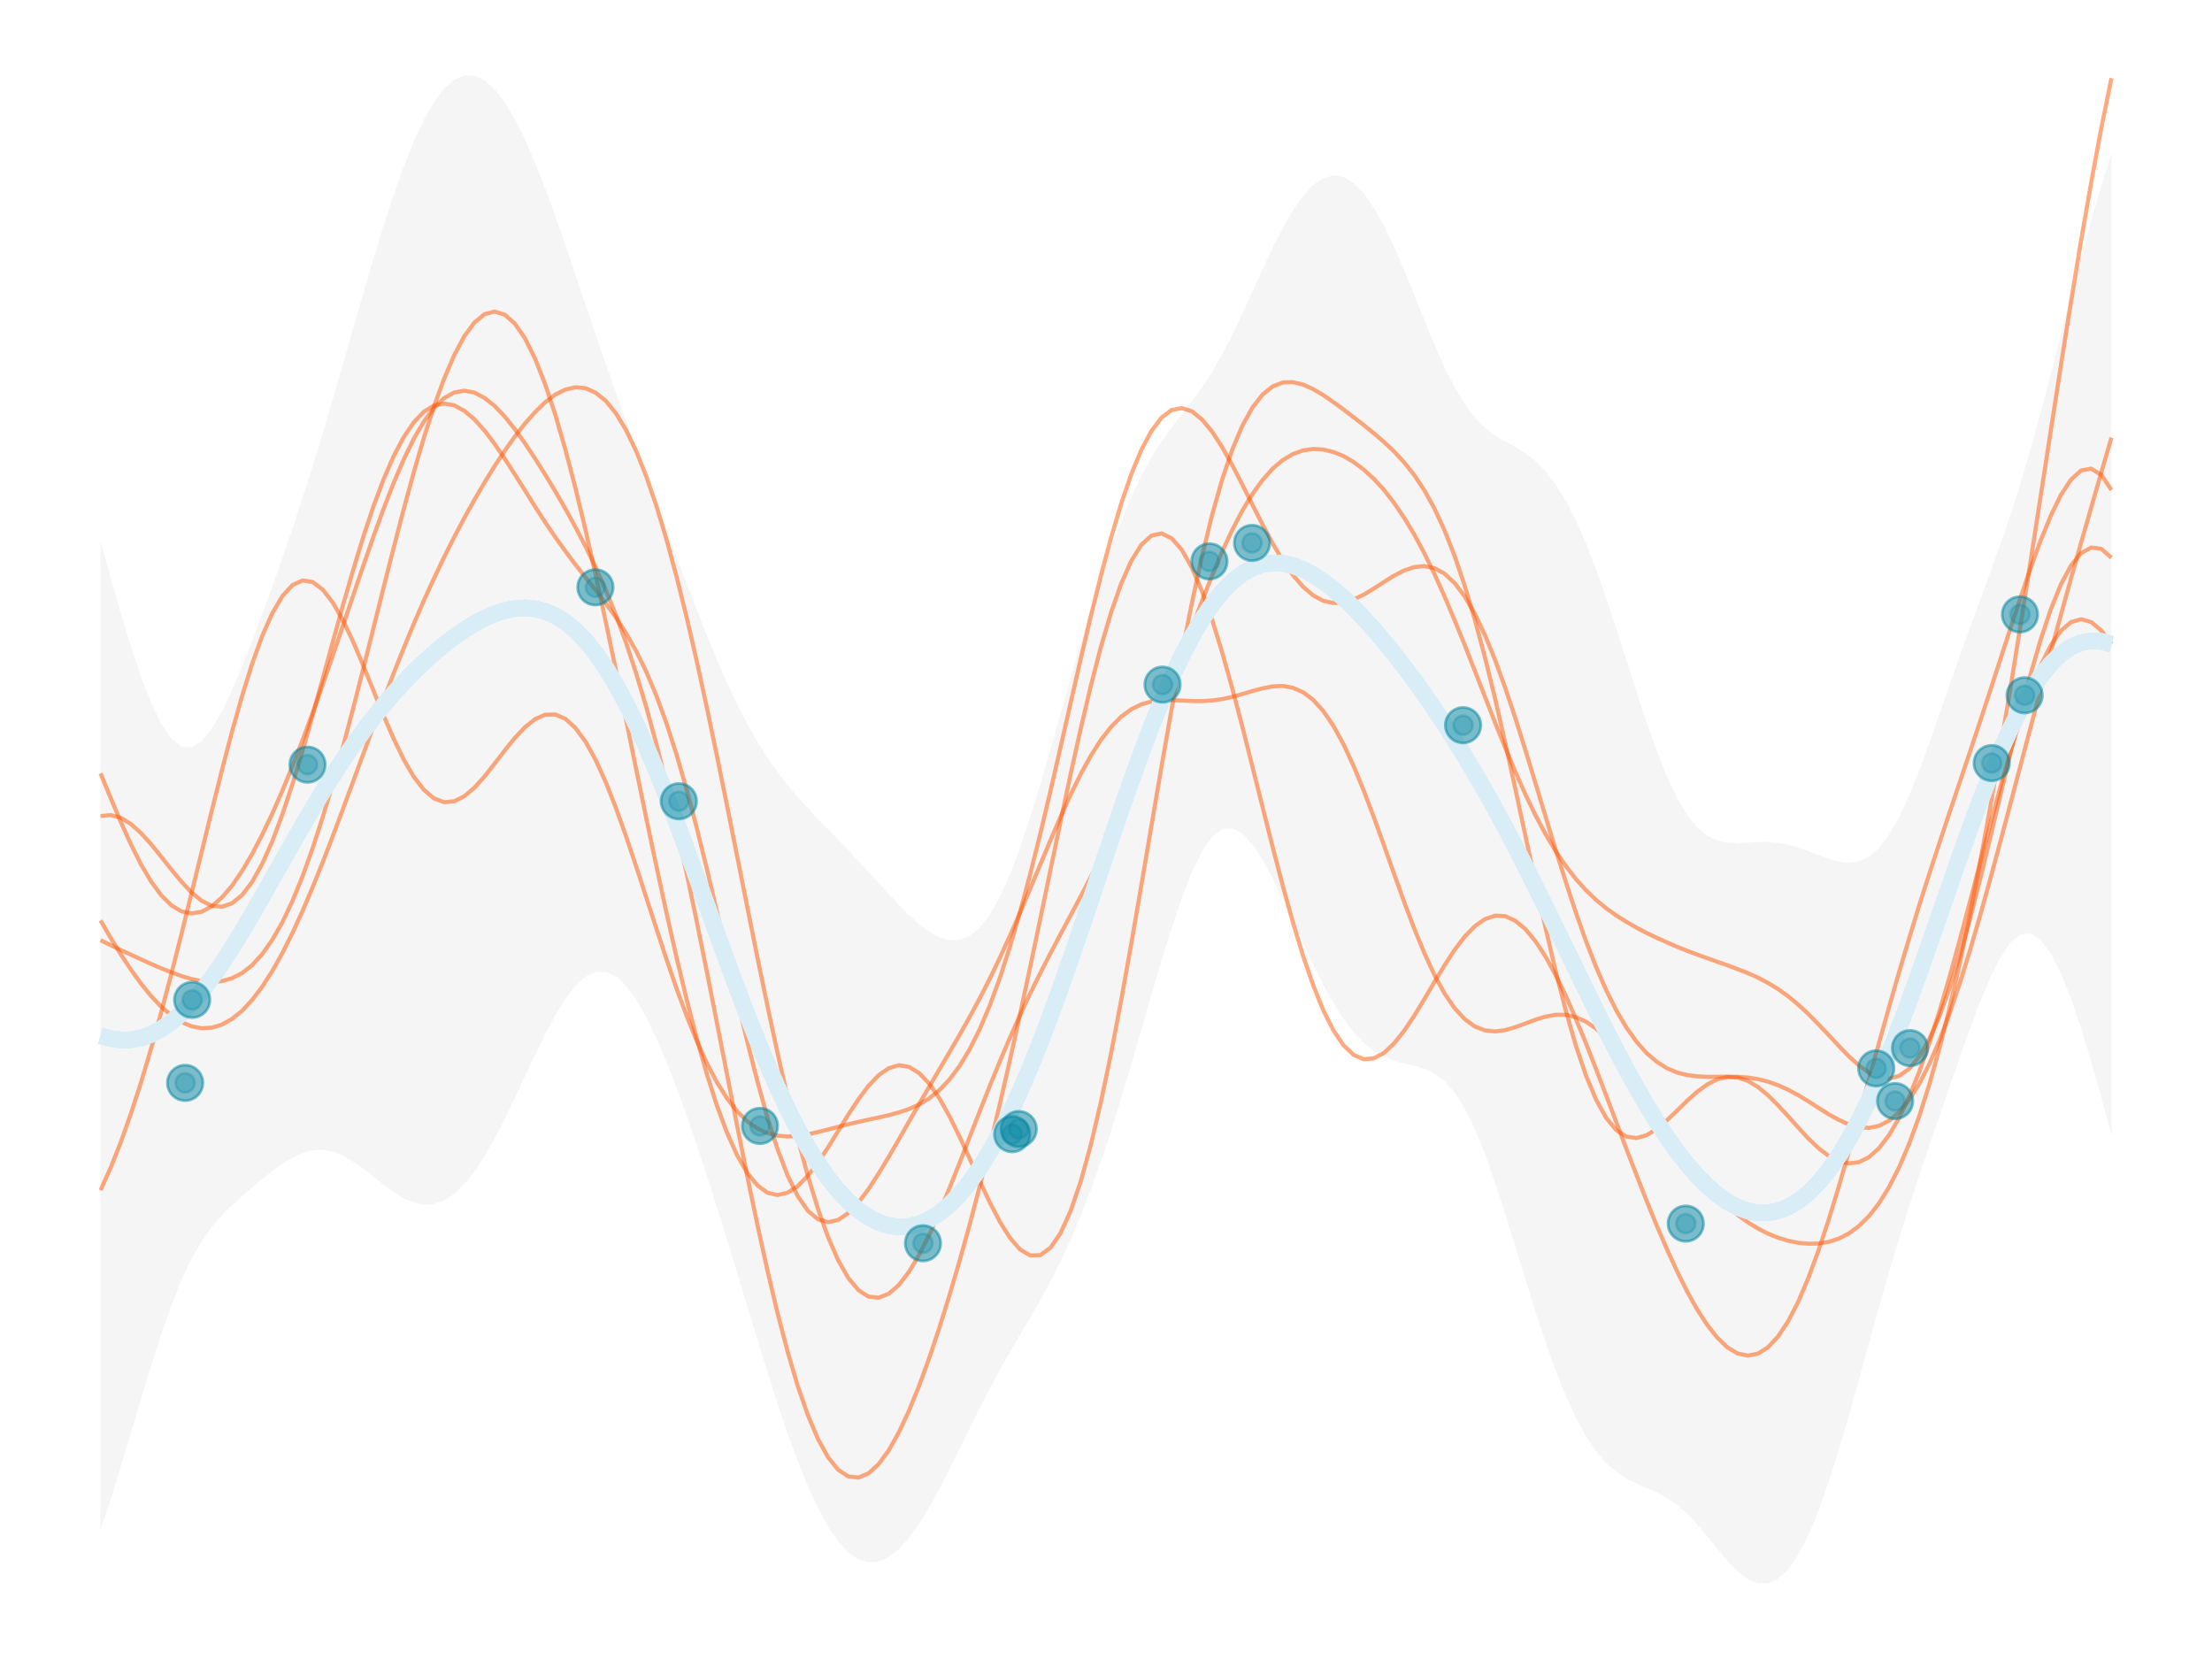 <?xml version='1.0' encoding='UTF-8' ?>
<svg xmlns='http://www.w3.org/2000/svg' xmlns:xlink='http://www.w3.org/1999/xlink' class='svglite' width='576.00pt' height='432.00pt' viewBox='0 0 576.00 432.00'>
<defs>
  <style type='text/css'><![CDATA[
    .svglite line, .svglite polyline, .svglite polygon, .svglite path, .svglite rect, .svglite circle {
      fill: none;
      stroke: #000000;
      stroke-linecap: round;
      stroke-linejoin: round;
      stroke-miterlimit: 10.00;
    }
    .svglite text {
      white-space: pre;
    }
  ]]></style>
</defs>
<rect width='100%' height='100%' style='stroke: none; fill: none;'/>
<defs>
  <clipPath id='cpMC4wMHw1NzYuMDB8MC4wMHw0MzIuMDA='>
    <rect x='0.00' y='0.00' width='576.00' height='432.00' />
  </clipPath>
</defs>
<g clip-path='url(#cpMC4wMHw1NzYuMDB8MC4wMHw0MzIuMDA=)'>
<polygon points='26.18,140.86 28.81,150.44 31.44,159.68 34.08,168.36 36.71,176.23 39.34,183.03 41.97,188.47 44.60,192.33 47.23,194.40 49.86,194.60 52.50,193.01 55.13,189.81 57.76,185.30 60.39,179.80 63.02,173.61 65.65,166.95 68.28,159.97 70.91,152.75 73.55,145.30 76.18,137.60 78.81,129.63 81.44,121.33 84.07,112.73 86.70,103.83 89.33,94.73 91.97,85.53 94.60,76.38 97.23,67.42 99.86,58.83 102.49,50.76 105.12,43.38 107.75,36.81 110.38,31.18 113.02,26.59 115.65,23.10 118.28,20.78 120.91,19.64 123.54,19.68 126.17,20.90 128.80,23.25 131.44,26.67 134.07,31.07 136.70,36.35 139.33,42.40 141.96,49.09 144.59,56.28 147.22,63.81 149.85,71.56 152.49,79.38 155.12,87.17 157.75,94.83 160.38,102.33 163.01,109.66 165.64,116.85 168.27,123.94 170.91,130.98 173.54,137.99 176.17,144.98 178.80,151.92 181.43,158.75 184.06,165.40 186.69,171.78 189.32,177.80 191.96,183.39 194.59,188.51 197.22,193.14 199.85,197.31 202.48,201.05 205.11,204.44 207.74,207.54 210.38,210.44 213.01,213.21 215.64,215.93 218.27,218.64 220.90,221.39 223.53,224.20 226.16,227.05 228.79,229.94 231.43,232.81 234.06,235.60 236.69,238.24 239.32,240.61 241.95,242.59 244.58,244.06 247.21,244.84 249.85,244.80 252.48,243.75 255.11,241.58 257.74,238.19 260.37,233.54 263.00,227.68 265.63,220.73 268.26,212.86 270.90,204.28 273.53,195.23 276.16,185.93 278.79,176.60 281.42,167.46 284.05,158.66 286.68,150.36 289.32,142.67 291.95,135.69 294.58,129.44 297.21,123.95 299.84,119.16 302.47,114.99 305.10,111.29 307.74,107.86 310.37,104.47 313.00,100.88 315.63,96.87 318.26,92.32 320.89,87.22 323.52,81.68 326.15,75.88 328.79,70.07 331.42,64.47 334.05,59.30 336.68,54.76 339.31,51.02 341.94,48.19 344.57,46.39 347.21,45.68 349.84,46.10 352.47,47.67 355.10,50.35 357.73,54.08 360.36,58.76 362.99,64.23 365.62,70.31 368.26,76.76 370.89,83.33 373.52,89.71 376.15,95.64 378.78,100.87 381.41,105.23 384.04,108.69 386.68,111.33 389.31,113.32 391.94,114.92 394.57,116.40 397.20,118.05 399.83,120.10 402.46,122.75 405.09,126.16 407.73,130.41 410.36,135.53 412.99,141.52 415.62,148.30 418.25,155.75 420.88,163.68 423.51,171.90 426.15,180.13 428.78,188.10 431.41,195.52 434.04,202.14 436.67,207.73 439.30,212.18 441.93,215.45 444.56,217.63 447.20,218.88 449.83,219.45 452.46,219.55 455.09,219.43 457.72,219.29 460.35,219.27 462.98,219.47 465.62,219.94 468.25,220.67 470.88,221.60 473.51,222.63 476.14,223.61 478.77,224.36 481.40,224.67 484.03,224.32 486.67,223.10 489.30,220.82 491.93,217.38 494.56,212.75 497.19,207.05 499.82,200.48 502.45,193.30 505.09,185.80 507.72,178.23 510.35,170.75 512.98,163.44 515.61,156.28 518.24,149.15 520.87,141.84 523.50,134.14 526.14,125.86 528.77,116.94 531.40,107.41 534.03,97.43 536.66,87.20 539.29,76.96 541.92,66.93 544.56,57.31 547.19,48.25 549.82,39.89 549.82,295.60 547.19,285.79 544.56,276.44 541.92,267.77 539.29,260.01 536.66,253.43 534.03,248.26 531.40,244.74 528.77,243.06 526.14,243.31 523.50,245.45 520.87,249.31 518.24,254.59 515.61,260.90 512.98,267.89 510.35,275.27 507.72,282.82 505.09,290.44 502.45,298.11 499.82,305.91 497.19,313.94 494.56,322.32 491.93,331.12 489.30,340.31 486.67,349.78 484.03,359.34 481.40,368.73 478.77,377.70 476.14,386.00 473.51,393.41 470.88,399.74 468.25,404.87 465.62,408.69 462.98,411.18 460.35,412.36 457.72,412.32 455.09,411.18 452.46,409.13 449.83,406.41 447.20,403.28 444.56,400.03 441.93,396.90 439.30,394.13 436.67,391.82 434.04,390.00 431.41,388.59 428.78,387.43 426.15,386.31 423.51,385.00 420.88,383.28 418.25,380.97 415.62,377.91 412.99,374.00 410.36,369.18 407.73,363.46 405.09,356.87 402.46,349.50 399.83,341.52 397.20,333.11 394.57,324.51 391.94,316.00 389.31,307.88 386.68,300.44 384.04,293.96 381.41,288.61 378.78,284.47 376.15,281.50 373.52,279.52 370.89,278.29 368.26,277.51 365.62,276.91 362.99,276.22 360.36,275.20 357.73,273.70 355.10,271.59 352.47,268.80 349.84,265.31 347.21,261.15 344.57,256.39 341.94,251.14 339.31,245.55 336.68,239.80 334.05,234.10 331.42,228.71 328.79,223.88 326.15,219.90 323.52,217.07 320.89,215.67 318.26,215.91 315.63,217.93 313.00,221.70 310.37,227.07 307.74,233.80 305.10,241.57 302.47,250.07 299.84,259.01 297.21,268.11 294.58,277.16 291.95,285.98 289.32,294.43 286.68,302.39 284.05,309.79 281.42,316.61 278.79,322.84 276.16,328.51 273.53,333.71 270.90,338.52 268.26,343.09 265.63,347.55 263.00,352.04 260.37,356.68 257.74,361.55 255.11,366.65 252.48,371.94 249.85,377.32 247.21,382.64 244.58,387.77 241.95,392.53 239.32,396.81 236.69,400.46 234.06,403.38 231.43,405.47 228.79,406.65 226.16,406.86 223.53,406.07 220.90,404.24 218.27,401.39 215.64,397.53 213.01,392.70 210.38,386.98 207.74,380.46 205.11,373.25 202.48,365.47 199.85,357.27 197.22,348.78 194.59,340.13 191.96,331.45 189.32,322.83 186.69,314.36 184.06,306.11 181.43,298.13 178.80,290.47 176.17,283.22 173.54,276.46 170.91,270.28 168.27,264.83 165.64,260.25 163.01,256.68 160.38,254.24 157.75,253.02 155.12,253.04 152.49,254.30 149.85,256.70 147.22,260.11 144.59,264.37 141.96,269.28 139.33,274.64 136.70,280.23 134.07,285.85 131.44,291.30 128.80,296.42 126.17,301.05 123.54,305.07 120.91,308.37 118.28,310.90 115.65,312.62 113.02,313.54 110.38,313.70 107.75,313.15 105.12,312.01 102.49,310.41 99.86,308.48 97.23,306.41 94.60,304.35 91.97,302.48 89.33,300.95 86.70,299.90 84.07,299.41 81.44,299.52 78.81,300.21 76.18,301.42 73.55,303.04 70.91,304.96 68.28,307.05 65.65,309.25 63.02,311.51 60.39,313.88 57.76,316.49 55.13,319.53 52.50,323.23 49.86,327.80 47.23,333.39 44.60,339.99 41.97,347.49 39.34,355.68 36.71,364.32 34.08,373.15 31.44,381.93 28.81,390.45 26.18,398.56 ' style='stroke-width: 0.00; stroke: none; stroke-linecap: butt; fill: #7F7F7F; fill-opacity: 0.012;' />
<polyline points='26.18,140.86 28.81,150.44 31.44,159.68 34.08,168.36 36.71,176.23 39.34,183.03 41.97,188.47 44.60,192.33 47.23,194.40 49.86,194.60 52.50,193.01 55.13,189.81 57.76,185.30 60.39,179.80 63.02,173.61 65.65,166.95 68.28,159.97 70.91,152.75 73.55,145.30 76.18,137.60 78.81,129.63 81.44,121.33 84.07,112.73 86.70,103.83 89.33,94.73 91.97,85.53 94.60,76.38 97.23,67.42 99.86,58.83 102.49,50.76 105.12,43.38 107.75,36.81 110.38,31.18 113.02,26.59 115.65,23.10 118.28,20.78 120.91,19.64 123.54,19.68 126.17,20.90 128.80,23.25 131.44,26.67 134.07,31.07 136.70,36.35 139.33,42.40 141.96,49.09 144.59,56.28 147.22,63.81 149.85,71.56 152.49,79.38 155.12,87.17 157.75,94.83 160.38,102.33 163.01,109.66 165.64,116.85 168.27,123.94 170.91,130.98 173.54,137.99 176.17,144.98 178.80,151.92 181.43,158.75 184.06,165.40 186.69,171.78 189.32,177.80 191.96,183.39 194.59,188.51 197.22,193.14 199.85,197.31 202.48,201.05 205.11,204.44 207.74,207.54 210.38,210.44 213.01,213.21 215.64,215.93 218.27,218.64 220.90,221.39 223.53,224.20 226.16,227.05 228.79,229.94 231.43,232.81 234.06,235.60 236.69,238.24 239.32,240.61 241.95,242.59 244.58,244.06 247.21,244.84 249.85,244.80 252.48,243.75 255.11,241.58 257.74,238.19 260.37,233.54 263.00,227.68 265.63,220.73 268.26,212.86 270.90,204.28 273.53,195.23 276.16,185.93 278.79,176.60 281.42,167.46 284.05,158.66 286.68,150.36 289.32,142.67 291.95,135.69 294.58,129.44 297.21,123.95 299.84,119.16 302.47,114.99 305.10,111.29 307.74,107.86 310.37,104.47 313.00,100.88 315.63,96.87 318.26,92.32 320.89,87.22 323.52,81.68 326.15,75.88 328.79,70.07 331.42,64.47 334.05,59.30 336.68,54.76 339.31,51.02 341.94,48.19 344.57,46.39 347.21,45.68 349.84,46.10 352.47,47.67 355.10,50.35 357.73,54.08 360.36,58.76 362.99,64.23 365.62,70.31 368.26,76.76 370.89,83.33 373.52,89.71 376.15,95.64 378.78,100.87 381.41,105.23 384.04,108.69 386.68,111.33 389.31,113.32 391.94,114.92 394.57,116.40 397.20,118.05 399.83,120.10 402.46,122.75 405.09,126.16 407.73,130.41 410.36,135.53 412.99,141.52 415.62,148.30 418.25,155.75 420.88,163.68 423.51,171.90 426.15,180.13 428.78,188.10 431.41,195.52 434.04,202.14 436.67,207.73 439.30,212.18 441.93,215.45 444.56,217.63 447.20,218.88 449.83,219.45 452.46,219.55 455.09,219.43 457.72,219.29 460.35,219.27 462.98,219.47 465.62,219.94 468.25,220.67 470.88,221.60 473.51,222.63 476.14,223.61 478.77,224.36 481.40,224.67 484.03,224.32 486.67,223.10 489.30,220.82 491.93,217.38 494.56,212.75 497.19,207.05 499.82,200.48 502.45,193.30 505.09,185.80 507.72,178.23 510.35,170.75 512.98,163.44 515.61,156.28 518.24,149.15 520.87,141.84 523.50,134.14 526.14,125.86 528.77,116.94 531.40,107.41 534.03,97.43 536.66,87.20 539.29,76.96 541.92,66.93 544.56,57.31 547.19,48.25 549.82,39.89 ' style='stroke-width: 1.07; stroke: none; stroke-linecap: butt;' />
<polyline points='549.82,295.60 547.19,285.79 544.56,276.44 541.92,267.77 539.29,260.01 536.66,253.43 534.03,248.26 531.40,244.74 528.77,243.06 526.14,243.31 523.50,245.45 520.87,249.31 518.24,254.59 515.61,260.90 512.98,267.89 510.35,275.27 507.72,282.82 505.09,290.44 502.45,298.11 499.82,305.91 497.19,313.94 494.56,322.32 491.93,331.12 489.30,340.31 486.67,349.78 484.03,359.34 481.40,368.73 478.77,377.70 476.14,386.00 473.51,393.41 470.88,399.74 468.25,404.87 465.62,408.69 462.98,411.18 460.35,412.36 457.72,412.32 455.09,411.18 452.46,409.13 449.83,406.41 447.20,403.28 444.56,400.03 441.93,396.90 439.30,394.13 436.67,391.82 434.04,390.00 431.41,388.59 428.78,387.43 426.15,386.31 423.51,385.00 420.88,383.28 418.25,380.97 415.62,377.91 412.99,374.00 410.36,369.18 407.73,363.46 405.09,356.87 402.46,349.50 399.83,341.52 397.20,333.11 394.57,324.51 391.94,316.00 389.31,307.88 386.68,300.44 384.04,293.96 381.41,288.61 378.78,284.47 376.15,281.50 373.52,279.52 370.89,278.29 368.26,277.51 365.62,276.91 362.99,276.22 360.36,275.20 357.73,273.70 355.10,271.59 352.47,268.80 349.84,265.31 347.21,261.15 344.57,256.39 341.94,251.14 339.31,245.55 336.68,239.80 334.05,234.10 331.42,228.71 328.79,223.88 326.15,219.90 323.52,217.07 320.89,215.67 318.26,215.91 315.63,217.93 313.00,221.70 310.37,227.07 307.74,233.80 305.10,241.57 302.47,250.07 299.84,259.01 297.21,268.11 294.58,277.16 291.95,285.98 289.32,294.43 286.68,302.39 284.05,309.79 281.42,316.61 278.79,322.84 276.16,328.51 273.53,333.71 270.90,338.52 268.26,343.09 265.63,347.55 263.00,352.04 260.37,356.68 257.74,361.55 255.11,366.65 252.48,371.94 249.85,377.32 247.21,382.64 244.58,387.77 241.95,392.53 239.32,396.81 236.69,400.46 234.06,403.38 231.43,405.47 228.79,406.65 226.16,406.86 223.53,406.07 220.90,404.24 218.27,401.39 215.64,397.53 213.01,392.70 210.38,386.98 207.74,380.46 205.11,373.25 202.48,365.47 199.85,357.27 197.22,348.78 194.59,340.13 191.96,331.45 189.32,322.83 186.69,314.36 184.06,306.11 181.43,298.13 178.80,290.47 176.17,283.22 173.54,276.46 170.91,270.28 168.27,264.83 165.64,260.25 163.01,256.68 160.38,254.24 157.75,253.02 155.12,253.04 152.49,254.30 149.85,256.70 147.22,260.11 144.59,264.37 141.96,269.28 139.33,274.64 136.70,280.23 134.07,285.85 131.44,291.30 128.80,296.42 126.17,301.05 123.54,305.07 120.91,308.37 118.28,310.90 115.65,312.62 113.02,313.54 110.38,313.70 107.75,313.15 105.12,312.01 102.49,310.41 99.86,308.48 97.23,306.41 94.60,304.35 91.97,302.48 89.33,300.95 86.70,299.90 84.07,299.41 81.44,299.52 78.81,300.21 76.18,301.42 73.55,303.04 70.91,304.96 68.28,307.05 65.65,309.25 63.02,311.51 60.39,313.88 57.76,316.49 55.13,319.53 52.50,323.23 49.86,327.80 47.23,333.39 44.60,339.99 41.97,347.49 39.34,355.68 36.71,364.32 34.08,373.15 31.44,381.93 28.81,390.45 26.18,398.56 ' style='stroke-width: 1.07; stroke: none; stroke-linecap: butt;' />
<polygon points='26.18,140.86 28.81,150.44 31.44,159.68 34.08,168.36 36.71,176.23 39.34,183.03 41.97,188.47 44.60,192.33 47.23,194.40 49.86,194.60 52.50,193.01 55.13,189.81 57.76,185.30 60.39,179.80 63.02,173.61 65.65,166.95 68.28,159.97 70.91,152.75 73.55,145.30 76.18,137.60 78.81,129.63 81.44,121.33 84.07,112.73 86.70,103.83 89.33,94.73 91.97,85.53 94.60,76.38 97.23,67.42 99.86,58.83 102.49,50.76 105.12,43.38 107.75,36.81 110.38,31.18 113.02,26.59 115.65,23.10 118.28,20.78 120.91,19.64 123.54,19.68 126.17,20.90 128.80,23.25 131.44,26.67 134.07,31.07 136.70,36.35 139.33,42.40 141.96,49.09 144.59,56.28 147.22,63.81 149.85,71.56 152.49,79.38 155.12,87.17 157.75,94.83 160.38,102.33 163.01,109.66 165.64,116.85 168.27,123.94 170.91,130.98 173.54,137.99 176.17,144.98 178.80,151.92 181.43,158.75 184.06,165.40 186.69,171.78 189.32,177.80 191.96,183.39 194.59,188.51 197.22,193.14 199.85,197.31 202.48,201.05 205.11,204.44 207.74,207.54 210.38,210.44 213.01,213.21 215.64,215.93 218.27,218.64 220.90,221.39 223.53,224.20 226.16,227.05 228.79,229.94 231.43,232.81 234.06,235.60 236.69,238.24 239.32,240.61 241.95,242.59 244.58,244.06 247.21,244.84 249.85,244.80 252.48,243.75 255.11,241.58 257.74,238.19 260.37,233.54 263.00,227.68 265.63,220.73 268.26,212.86 270.90,204.28 273.53,195.23 276.16,185.93 278.79,176.60 281.42,167.46 284.05,158.66 286.68,150.36 289.32,142.67 291.95,135.69 294.58,129.44 297.21,123.95 299.84,119.16 302.47,114.99 305.10,111.29 307.74,107.86 310.37,104.47 313.00,100.88 315.63,96.87 318.26,92.32 320.89,87.22 323.52,81.68 326.15,75.88 328.79,70.07 331.42,64.47 334.05,59.30 336.68,54.76 339.31,51.02 341.94,48.19 344.57,46.39 347.21,45.68 349.84,46.10 352.47,47.67 355.10,50.35 357.73,54.08 360.36,58.76 362.99,64.23 365.62,70.31 368.26,76.76 370.89,83.33 373.52,89.71 376.15,95.64 378.78,100.87 381.41,105.23 384.04,108.69 386.68,111.33 389.31,113.32 391.94,114.92 394.57,116.40 397.20,118.05 399.83,120.10 402.46,122.75 405.09,126.16 407.73,130.41 410.36,135.53 412.99,141.52 415.62,148.30 418.25,155.75 420.88,163.68 423.51,171.90 426.15,180.13 428.78,188.10 431.41,195.52 434.04,202.14 436.67,207.73 439.30,212.18 441.93,215.45 444.56,217.63 447.20,218.88 449.83,219.45 452.46,219.55 455.09,219.43 457.72,219.29 460.35,219.27 462.98,219.47 465.62,219.94 468.25,220.67 470.88,221.60 473.51,222.63 476.14,223.61 478.77,224.36 481.40,224.67 484.03,224.32 486.67,223.10 489.30,220.82 491.93,217.38 494.56,212.75 497.19,207.05 499.82,200.48 502.45,193.30 505.09,185.80 507.72,178.23 510.35,170.75 512.98,163.44 515.61,156.28 518.24,149.15 520.87,141.84 523.50,134.14 526.14,125.86 528.77,116.94 531.40,107.41 534.03,97.43 536.66,87.20 539.29,76.96 541.92,66.93 544.56,57.31 547.19,48.25 549.82,39.89 549.82,295.60 547.19,285.79 544.56,276.44 541.92,267.77 539.29,260.01 536.66,253.43 534.03,248.26 531.40,244.74 528.77,243.06 526.14,243.31 523.50,245.45 520.87,249.31 518.24,254.59 515.61,260.90 512.98,267.89 510.35,275.27 507.72,282.82 505.09,290.44 502.45,298.11 499.82,305.91 497.19,313.94 494.56,322.32 491.93,331.12 489.30,340.31 486.67,349.78 484.03,359.34 481.40,368.73 478.77,377.70 476.14,386.00 473.51,393.41 470.88,399.74 468.25,404.87 465.62,408.69 462.98,411.18 460.35,412.36 457.72,412.32 455.09,411.18 452.46,409.13 449.83,406.41 447.20,403.28 444.56,400.03 441.93,396.90 439.30,394.13 436.67,391.82 434.04,390.00 431.41,388.59 428.78,387.43 426.15,386.31 423.51,385.00 420.88,383.28 418.25,380.97 415.62,377.91 412.99,374.00 410.36,369.18 407.73,363.46 405.09,356.87 402.46,349.50 399.83,341.52 397.20,333.11 394.57,324.51 391.94,316.00 389.31,307.88 386.68,300.44 384.04,293.96 381.41,288.61 378.78,284.47 376.15,281.50 373.52,279.52 370.89,278.29 368.26,277.51 365.62,276.91 362.99,276.22 360.36,275.20 357.73,273.70 355.10,271.59 352.47,268.80 349.84,265.31 347.21,261.15 344.57,256.39 341.94,251.14 339.31,245.55 336.68,239.80 334.05,234.10 331.42,228.71 328.79,223.88 326.15,219.90 323.52,217.07 320.89,215.67 318.26,215.91 315.63,217.93 313.00,221.70 310.37,227.07 307.74,233.80 305.10,241.57 302.47,250.07 299.84,259.01 297.21,268.11 294.58,277.16 291.95,285.98 289.32,294.43 286.68,302.39 284.05,309.79 281.42,316.61 278.79,322.84 276.16,328.51 273.53,333.71 270.90,338.52 268.26,343.09 265.63,347.55 263.00,352.04 260.37,356.68 257.74,361.55 255.11,366.65 252.48,371.94 249.85,377.32 247.21,382.64 244.58,387.77 241.95,392.53 239.32,396.81 236.69,400.46 234.06,403.38 231.43,405.47 228.79,406.65 226.16,406.86 223.53,406.07 220.90,404.24 218.27,401.39 215.64,397.53 213.01,392.70 210.38,386.98 207.74,380.46 205.11,373.25 202.48,365.47 199.85,357.27 197.22,348.78 194.59,340.13 191.96,331.45 189.32,322.83 186.69,314.36 184.06,306.11 181.43,298.13 178.80,290.47 176.17,283.22 173.54,276.46 170.91,270.28 168.27,264.83 165.64,260.25 163.01,256.68 160.38,254.24 157.75,253.02 155.12,253.04 152.49,254.30 149.85,256.70 147.22,260.11 144.59,264.37 141.96,269.28 139.33,274.64 136.70,280.23 134.07,285.85 131.44,291.30 128.80,296.42 126.17,301.05 123.54,305.07 120.91,308.37 118.28,310.90 115.65,312.62 113.02,313.54 110.38,313.70 107.75,313.15 105.12,312.01 102.49,310.41 99.86,308.48 97.23,306.41 94.60,304.35 91.97,302.48 89.33,300.95 86.70,299.90 84.07,299.41 81.44,299.52 78.81,300.21 76.18,301.42 73.55,303.04 70.91,304.96 68.28,307.05 65.65,309.25 63.02,311.51 60.39,313.88 57.76,316.49 55.13,319.53 52.50,323.23 49.86,327.80 47.23,333.39 44.60,339.99 41.97,347.49 39.34,355.68 36.71,364.32 34.08,373.15 31.44,381.93 28.81,390.45 26.18,398.56 ' style='stroke-width: 0.00; stroke: none; stroke-linecap: butt; fill: #7F7F7F; fill-opacity: 0.012;' />
<polyline points='26.18,140.86 28.81,150.44 31.44,159.68 34.08,168.36 36.71,176.23 39.34,183.03 41.97,188.47 44.60,192.33 47.23,194.40 49.86,194.60 52.50,193.01 55.13,189.81 57.76,185.30 60.39,179.80 63.02,173.61 65.65,166.95 68.28,159.97 70.91,152.75 73.55,145.30 76.18,137.60 78.81,129.63 81.44,121.33 84.07,112.73 86.70,103.83 89.33,94.73 91.97,85.53 94.60,76.38 97.23,67.42 99.86,58.83 102.49,50.76 105.12,43.38 107.75,36.81 110.38,31.18 113.02,26.59 115.65,23.10 118.28,20.78 120.91,19.64 123.54,19.68 126.17,20.90 128.80,23.25 131.44,26.67 134.07,31.07 136.70,36.35 139.33,42.40 141.96,49.09 144.59,56.28 147.22,63.81 149.85,71.56 152.49,79.38 155.12,87.17 157.75,94.83 160.38,102.33 163.01,109.66 165.64,116.85 168.27,123.94 170.91,130.98 173.54,137.99 176.17,144.98 178.80,151.92 181.43,158.75 184.06,165.40 186.69,171.78 189.32,177.80 191.96,183.39 194.59,188.51 197.22,193.14 199.85,197.31 202.48,201.05 205.11,204.44 207.74,207.54 210.38,210.44 213.01,213.21 215.64,215.93 218.27,218.64 220.90,221.39 223.53,224.20 226.16,227.05 228.79,229.94 231.43,232.81 234.06,235.60 236.69,238.24 239.32,240.61 241.95,242.59 244.58,244.06 247.21,244.84 249.85,244.80 252.48,243.75 255.11,241.58 257.74,238.19 260.37,233.54 263.00,227.68 265.63,220.73 268.26,212.86 270.90,204.28 273.53,195.23 276.16,185.93 278.79,176.60 281.42,167.46 284.05,158.66 286.68,150.36 289.32,142.67 291.95,135.69 294.58,129.44 297.21,123.95 299.84,119.16 302.47,114.99 305.10,111.29 307.74,107.86 310.37,104.47 313.00,100.88 315.63,96.87 318.26,92.32 320.89,87.22 323.52,81.68 326.15,75.88 328.79,70.07 331.42,64.47 334.05,59.30 336.68,54.76 339.31,51.02 341.94,48.19 344.57,46.39 347.21,45.68 349.84,46.10 352.47,47.67 355.10,50.35 357.73,54.08 360.36,58.76 362.99,64.23 365.62,70.31 368.26,76.76 370.89,83.33 373.52,89.71 376.15,95.64 378.78,100.87 381.41,105.23 384.04,108.69 386.68,111.33 389.31,113.32 391.94,114.92 394.57,116.40 397.20,118.05 399.83,120.10 402.46,122.75 405.09,126.16 407.73,130.41 410.36,135.53 412.99,141.52 415.62,148.30 418.25,155.75 420.88,163.68 423.51,171.90 426.15,180.13 428.78,188.10 431.41,195.52 434.04,202.14 436.67,207.73 439.30,212.18 441.93,215.45 444.56,217.63 447.20,218.88 449.83,219.45 452.46,219.55 455.09,219.43 457.72,219.29 460.35,219.27 462.98,219.47 465.62,219.94 468.25,220.67 470.88,221.60 473.51,222.63 476.14,223.61 478.77,224.36 481.40,224.67 484.03,224.32 486.67,223.10 489.30,220.82 491.93,217.38 494.56,212.75 497.19,207.05 499.82,200.48 502.45,193.30 505.09,185.80 507.72,178.23 510.35,170.75 512.98,163.44 515.61,156.28 518.24,149.15 520.87,141.84 523.50,134.14 526.14,125.86 528.77,116.94 531.40,107.41 534.03,97.43 536.66,87.20 539.29,76.96 541.92,66.93 544.56,57.31 547.19,48.25 549.82,39.89 ' style='stroke-width: 1.07; stroke: none; stroke-linecap: butt;' />
<polyline points='549.82,295.60 547.19,285.79 544.56,276.44 541.92,267.77 539.29,260.01 536.66,253.43 534.03,248.26 531.40,244.74 528.77,243.06 526.14,243.31 523.50,245.45 520.87,249.31 518.24,254.59 515.61,260.90 512.98,267.89 510.35,275.27 507.72,282.82 505.09,290.44 502.45,298.11 499.82,305.91 497.19,313.94 494.56,322.32 491.93,331.12 489.30,340.31 486.67,349.78 484.03,359.34 481.40,368.73 478.77,377.70 476.14,386.00 473.51,393.41 470.88,399.74 468.25,404.87 465.62,408.69 462.98,411.18 460.35,412.36 457.72,412.32 455.09,411.18 452.46,409.13 449.83,406.41 447.20,403.28 444.56,400.03 441.93,396.90 439.30,394.13 436.67,391.82 434.04,390.00 431.41,388.59 428.78,387.43 426.15,386.31 423.51,385.00 420.88,383.28 418.25,380.97 415.62,377.91 412.99,374.00 410.36,369.18 407.73,363.46 405.09,356.87 402.46,349.50 399.83,341.52 397.20,333.11 394.57,324.51 391.94,316.00 389.31,307.88 386.68,300.44 384.04,293.96 381.41,288.61 378.78,284.47 376.15,281.50 373.52,279.52 370.89,278.29 368.26,277.51 365.62,276.91 362.99,276.22 360.36,275.20 357.73,273.70 355.10,271.59 352.47,268.80 349.84,265.31 347.21,261.15 344.57,256.39 341.94,251.14 339.31,245.55 336.68,239.80 334.05,234.10 331.42,228.71 328.79,223.88 326.15,219.90 323.52,217.07 320.89,215.67 318.26,215.91 315.63,217.93 313.00,221.70 310.37,227.07 307.74,233.80 305.10,241.57 302.47,250.07 299.84,259.01 297.21,268.11 294.58,277.16 291.95,285.98 289.32,294.43 286.68,302.39 284.05,309.79 281.42,316.61 278.79,322.84 276.16,328.51 273.53,333.71 270.90,338.52 268.26,343.09 265.63,347.55 263.00,352.04 260.37,356.68 257.74,361.55 255.11,366.65 252.48,371.94 249.85,377.32 247.21,382.64 244.58,387.77 241.95,392.53 239.32,396.81 236.69,400.46 234.06,403.38 231.43,405.47 228.79,406.65 226.16,406.86 223.53,406.07 220.90,404.24 218.27,401.39 215.64,397.53 213.01,392.70 210.38,386.98 207.74,380.46 205.11,373.25 202.48,365.47 199.85,357.27 197.22,348.78 194.59,340.13 191.96,331.45 189.32,322.83 186.69,314.36 184.06,306.11 181.43,298.13 178.80,290.47 176.17,283.22 173.54,276.46 170.91,270.28 168.27,264.83 165.64,260.25 163.01,256.68 160.38,254.24 157.75,253.02 155.12,253.04 152.49,254.30 149.85,256.70 147.22,260.11 144.59,264.37 141.96,269.28 139.33,274.64 136.70,280.23 134.07,285.85 131.44,291.30 128.80,296.42 126.17,301.05 123.54,305.07 120.91,308.37 118.28,310.90 115.65,312.62 113.02,313.54 110.38,313.70 107.75,313.15 105.12,312.01 102.49,310.41 99.86,308.48 97.23,306.41 94.60,304.35 91.97,302.48 89.33,300.95 86.70,299.90 84.07,299.41 81.44,299.52 78.81,300.21 76.18,301.42 73.55,303.04 70.91,304.96 68.28,307.05 65.65,309.25 63.02,311.51 60.39,313.88 57.76,316.49 55.13,319.53 52.50,323.23 49.86,327.80 47.23,333.39 44.60,339.99 41.97,347.49 39.34,355.68 36.71,364.32 34.08,373.15 31.44,381.93 28.81,390.45 26.18,398.56 ' style='stroke-width: 1.07; stroke: none; stroke-linecap: butt;' />
<polygon points='26.18,140.86 28.81,150.44 31.44,159.68 34.08,168.36 36.71,176.23 39.34,183.03 41.97,188.47 44.60,192.33 47.23,194.40 49.86,194.60 52.50,193.01 55.13,189.81 57.76,185.30 60.39,179.80 63.02,173.61 65.65,166.95 68.28,159.97 70.91,152.75 73.55,145.30 76.18,137.60 78.81,129.63 81.44,121.33 84.07,112.73 86.70,103.83 89.33,94.73 91.97,85.53 94.60,76.38 97.23,67.42 99.86,58.83 102.49,50.76 105.12,43.38 107.75,36.81 110.38,31.18 113.02,26.59 115.65,23.10 118.28,20.78 120.91,19.64 123.54,19.68 126.17,20.90 128.80,23.25 131.44,26.67 134.07,31.07 136.70,36.35 139.33,42.40 141.96,49.09 144.59,56.28 147.22,63.81 149.85,71.56 152.49,79.38 155.12,87.17 157.75,94.83 160.38,102.33 163.01,109.66 165.64,116.85 168.27,123.94 170.91,130.98 173.54,137.99 176.17,144.98 178.80,151.92 181.43,158.75 184.06,165.40 186.69,171.78 189.32,177.80 191.96,183.39 194.59,188.51 197.22,193.14 199.85,197.31 202.48,201.05 205.11,204.44 207.74,207.54 210.38,210.44 213.01,213.21 215.64,215.93 218.27,218.64 220.90,221.39 223.53,224.20 226.16,227.05 228.79,229.94 231.43,232.81 234.06,235.60 236.69,238.24 239.32,240.61 241.95,242.59 244.58,244.06 247.21,244.84 249.85,244.80 252.48,243.75 255.11,241.58 257.74,238.19 260.37,233.54 263.00,227.68 265.63,220.73 268.26,212.86 270.90,204.28 273.53,195.23 276.16,185.93 278.79,176.60 281.42,167.46 284.05,158.66 286.68,150.36 289.32,142.67 291.95,135.69 294.58,129.44 297.21,123.95 299.84,119.16 302.47,114.99 305.10,111.29 307.74,107.86 310.37,104.47 313.00,100.88 315.63,96.87 318.26,92.32 320.89,87.22 323.52,81.68 326.15,75.88 328.79,70.07 331.42,64.47 334.05,59.30 336.68,54.76 339.31,51.02 341.94,48.19 344.57,46.39 347.21,45.68 349.84,46.10 352.47,47.67 355.10,50.35 357.73,54.08 360.36,58.76 362.99,64.23 365.62,70.31 368.26,76.76 370.89,83.33 373.52,89.71 376.15,95.64 378.78,100.87 381.41,105.23 384.04,108.69 386.68,111.33 389.31,113.32 391.94,114.92 394.57,116.40 397.20,118.05 399.83,120.10 402.46,122.75 405.09,126.16 407.73,130.41 410.36,135.53 412.99,141.52 415.62,148.30 418.25,155.75 420.88,163.68 423.51,171.90 426.15,180.13 428.78,188.10 431.41,195.52 434.04,202.14 436.67,207.73 439.30,212.18 441.93,215.45 444.56,217.63 447.20,218.88 449.83,219.45 452.46,219.55 455.09,219.43 457.72,219.29 460.35,219.27 462.98,219.47 465.62,219.94 468.25,220.67 470.88,221.60 473.51,222.63 476.14,223.61 478.77,224.36 481.40,224.67 484.03,224.32 486.67,223.10 489.30,220.82 491.93,217.38 494.56,212.75 497.19,207.05 499.82,200.48 502.45,193.30 505.09,185.80 507.72,178.23 510.35,170.75 512.98,163.44 515.61,156.28 518.24,149.15 520.87,141.84 523.50,134.14 526.14,125.86 528.77,116.94 531.40,107.41 534.03,97.43 536.66,87.20 539.29,76.96 541.92,66.93 544.56,57.31 547.19,48.25 549.82,39.89 549.82,295.60 547.19,285.79 544.56,276.44 541.92,267.77 539.29,260.01 536.66,253.43 534.03,248.26 531.40,244.74 528.77,243.06 526.14,243.31 523.50,245.45 520.87,249.31 518.24,254.59 515.61,260.90 512.98,267.89 510.35,275.27 507.72,282.82 505.09,290.44 502.45,298.11 499.82,305.91 497.19,313.94 494.56,322.32 491.93,331.12 489.30,340.31 486.67,349.78 484.03,359.34 481.40,368.73 478.77,377.70 476.14,386.00 473.51,393.41 470.88,399.74 468.25,404.87 465.62,408.69 462.98,411.18 460.35,412.36 457.72,412.32 455.09,411.18 452.46,409.13 449.83,406.41 447.20,403.28 444.56,400.03 441.93,396.90 439.30,394.13 436.67,391.82 434.04,390.00 431.41,388.59 428.78,387.43 426.15,386.31 423.51,385.00 420.88,383.28 418.25,380.97 415.62,377.91 412.99,374.00 410.36,369.18 407.73,363.46 405.09,356.87 402.46,349.50 399.83,341.52 397.20,333.11 394.57,324.51 391.94,316.00 389.31,307.88 386.68,300.44 384.04,293.96 381.41,288.61 378.78,284.47 376.15,281.50 373.52,279.52 370.89,278.29 368.26,277.51 365.62,276.91 362.99,276.22 360.36,275.20 357.73,273.70 355.10,271.59 352.47,268.80 349.84,265.31 347.21,261.15 344.57,256.39 341.94,251.14 339.31,245.55 336.68,239.80 334.05,234.10 331.42,228.71 328.79,223.88 326.15,219.90 323.52,217.07 320.89,215.67 318.26,215.91 315.63,217.93 313.00,221.70 310.37,227.07 307.74,233.80 305.10,241.57 302.47,250.07 299.84,259.01 297.21,268.11 294.58,277.16 291.95,285.98 289.32,294.43 286.68,302.39 284.05,309.79 281.42,316.61 278.79,322.84 276.16,328.51 273.53,333.71 270.90,338.52 268.26,343.09 265.63,347.55 263.00,352.04 260.37,356.68 257.74,361.55 255.11,366.65 252.48,371.94 249.85,377.32 247.21,382.64 244.58,387.77 241.95,392.53 239.32,396.81 236.69,400.46 234.06,403.38 231.43,405.47 228.79,406.65 226.16,406.86 223.53,406.07 220.90,404.24 218.27,401.39 215.64,397.53 213.01,392.70 210.38,386.98 207.74,380.46 205.11,373.25 202.48,365.47 199.85,357.27 197.22,348.78 194.59,340.13 191.96,331.45 189.32,322.83 186.69,314.36 184.06,306.11 181.43,298.13 178.80,290.47 176.17,283.22 173.54,276.46 170.91,270.28 168.27,264.83 165.64,260.25 163.01,256.68 160.38,254.24 157.75,253.02 155.12,253.04 152.49,254.30 149.85,256.70 147.22,260.11 144.59,264.37 141.96,269.28 139.33,274.64 136.70,280.23 134.07,285.85 131.44,291.30 128.80,296.42 126.17,301.05 123.54,305.07 120.91,308.37 118.28,310.90 115.65,312.62 113.02,313.54 110.38,313.70 107.75,313.15 105.12,312.01 102.49,310.41 99.86,308.48 97.23,306.41 94.60,304.35 91.97,302.48 89.33,300.95 86.70,299.90 84.07,299.41 81.44,299.52 78.81,300.21 76.18,301.42 73.55,303.04 70.91,304.96 68.28,307.05 65.65,309.25 63.02,311.51 60.39,313.88 57.76,316.49 55.13,319.53 52.50,323.23 49.86,327.80 47.23,333.39 44.60,339.99 41.97,347.49 39.34,355.68 36.71,364.32 34.08,373.15 31.44,381.93 28.81,390.45 26.18,398.56 ' style='stroke-width: 0.00; stroke: none; stroke-linecap: butt; fill: #7F7F7F; fill-opacity: 0.012;' />
<polyline points='26.18,140.86 28.81,150.44 31.44,159.68 34.08,168.36 36.71,176.23 39.34,183.03 41.97,188.47 44.60,192.33 47.23,194.40 49.86,194.60 52.50,193.01 55.13,189.81 57.76,185.30 60.39,179.80 63.02,173.61 65.65,166.95 68.28,159.97 70.91,152.75 73.55,145.30 76.18,137.60 78.81,129.63 81.44,121.33 84.07,112.73 86.70,103.83 89.33,94.73 91.97,85.53 94.60,76.38 97.23,67.42 99.86,58.83 102.49,50.76 105.12,43.38 107.75,36.81 110.38,31.18 113.02,26.59 115.65,23.10 118.28,20.78 120.91,19.64 123.54,19.68 126.17,20.90 128.80,23.25 131.44,26.67 134.07,31.07 136.70,36.35 139.33,42.40 141.96,49.09 144.59,56.28 147.22,63.81 149.85,71.56 152.49,79.38 155.12,87.17 157.75,94.83 160.38,102.33 163.01,109.66 165.64,116.85 168.27,123.94 170.91,130.98 173.54,137.99 176.17,144.98 178.80,151.92 181.43,158.75 184.06,165.40 186.69,171.78 189.32,177.80 191.96,183.39 194.59,188.51 197.22,193.14 199.85,197.31 202.48,201.05 205.11,204.44 207.74,207.54 210.38,210.44 213.01,213.21 215.64,215.93 218.27,218.64 220.90,221.39 223.53,224.20 226.16,227.05 228.79,229.94 231.43,232.81 234.06,235.60 236.69,238.24 239.32,240.61 241.95,242.59 244.58,244.06 247.21,244.84 249.85,244.80 252.48,243.75 255.11,241.58 257.74,238.19 260.37,233.54 263.00,227.68 265.63,220.73 268.26,212.86 270.90,204.28 273.53,195.23 276.16,185.93 278.79,176.60 281.42,167.46 284.05,158.66 286.68,150.36 289.32,142.67 291.95,135.69 294.58,129.44 297.21,123.95 299.84,119.16 302.47,114.99 305.10,111.29 307.74,107.86 310.37,104.47 313.00,100.88 315.63,96.87 318.26,92.32 320.89,87.22 323.52,81.68 326.15,75.88 328.79,70.07 331.42,64.47 334.05,59.30 336.68,54.76 339.31,51.02 341.94,48.19 344.57,46.39 347.21,45.68 349.84,46.10 352.47,47.67 355.10,50.35 357.73,54.08 360.36,58.76 362.99,64.23 365.62,70.31 368.26,76.76 370.89,83.33 373.52,89.71 376.15,95.64 378.78,100.87 381.41,105.23 384.04,108.69 386.68,111.33 389.31,113.32 391.94,114.92 394.57,116.40 397.20,118.05 399.83,120.10 402.46,122.75 405.09,126.16 407.73,130.41 410.36,135.53 412.99,141.52 415.62,148.30 418.25,155.75 420.88,163.68 423.51,171.90 426.15,180.13 428.78,188.10 431.41,195.52 434.04,202.14 436.67,207.73 439.30,212.18 441.93,215.45 444.56,217.63 447.20,218.88 449.83,219.45 452.46,219.55 455.09,219.43 457.72,219.29 460.35,219.27 462.98,219.47 465.62,219.94 468.25,220.67 470.88,221.60 473.51,222.63 476.14,223.61 478.77,224.36 481.40,224.67 484.03,224.32 486.67,223.10 489.30,220.82 491.93,217.38 494.56,212.75 497.19,207.05 499.82,200.48 502.45,193.30 505.09,185.80 507.72,178.23 510.35,170.75 512.98,163.44 515.61,156.28 518.24,149.15 520.87,141.84 523.50,134.14 526.14,125.86 528.77,116.94 531.40,107.41 534.03,97.43 536.66,87.20 539.29,76.96 541.92,66.93 544.56,57.31 547.19,48.25 549.82,39.89 ' style='stroke-width: 1.07; stroke: none; stroke-linecap: butt;' />
<polyline points='549.82,295.60 547.19,285.79 544.56,276.44 541.92,267.77 539.29,260.01 536.66,253.43 534.03,248.26 531.40,244.74 528.77,243.06 526.14,243.31 523.50,245.45 520.87,249.31 518.24,254.59 515.61,260.90 512.98,267.89 510.35,275.27 507.72,282.82 505.09,290.44 502.45,298.11 499.82,305.91 497.19,313.94 494.56,322.32 491.93,331.12 489.30,340.31 486.67,349.78 484.03,359.34 481.40,368.73 478.77,377.70 476.14,386.00 473.51,393.41 470.88,399.74 468.25,404.87 465.62,408.69 462.98,411.18 460.35,412.36 457.72,412.32 455.09,411.18 452.46,409.13 449.83,406.41 447.20,403.28 444.56,400.03 441.93,396.90 439.30,394.13 436.67,391.82 434.04,390.00 431.41,388.59 428.78,387.43 426.15,386.31 423.51,385.00 420.88,383.28 418.25,380.97 415.62,377.91 412.99,374.00 410.36,369.18 407.73,363.46 405.09,356.87 402.46,349.50 399.83,341.52 397.20,333.11 394.57,324.51 391.94,316.00 389.31,307.88 386.68,300.44 384.04,293.96 381.41,288.61 378.78,284.47 376.15,281.50 373.52,279.52 370.89,278.29 368.26,277.51 365.62,276.91 362.99,276.22 360.36,275.20 357.73,273.70 355.10,271.59 352.47,268.80 349.84,265.31 347.21,261.15 344.57,256.39 341.94,251.14 339.31,245.55 336.68,239.80 334.05,234.10 331.42,228.71 328.79,223.88 326.15,219.90 323.52,217.07 320.89,215.67 318.26,215.91 315.63,217.93 313.00,221.70 310.37,227.07 307.74,233.80 305.10,241.57 302.47,250.07 299.84,259.01 297.21,268.11 294.58,277.16 291.95,285.98 289.32,294.43 286.68,302.39 284.05,309.79 281.42,316.61 278.79,322.84 276.16,328.51 273.53,333.71 270.90,338.52 268.26,343.09 265.63,347.55 263.00,352.04 260.37,356.68 257.74,361.55 255.11,366.65 252.48,371.94 249.85,377.32 247.21,382.64 244.58,387.77 241.95,392.53 239.32,396.81 236.69,400.46 234.06,403.38 231.43,405.47 228.79,406.65 226.16,406.86 223.53,406.07 220.90,404.24 218.27,401.39 215.64,397.53 213.01,392.70 210.38,386.98 207.74,380.46 205.11,373.25 202.48,365.47 199.85,357.27 197.22,348.78 194.59,340.13 191.96,331.45 189.32,322.83 186.69,314.36 184.06,306.11 181.43,298.13 178.80,290.47 176.17,283.22 173.54,276.46 170.91,270.28 168.27,264.83 165.64,260.25 163.01,256.68 160.38,254.24 157.75,253.02 155.12,253.04 152.49,254.30 149.85,256.70 147.22,260.11 144.59,264.37 141.96,269.28 139.33,274.64 136.70,280.23 134.07,285.85 131.44,291.30 128.80,296.42 126.17,301.05 123.54,305.07 120.91,308.37 118.28,310.90 115.65,312.62 113.02,313.54 110.38,313.70 107.75,313.15 105.12,312.01 102.49,310.41 99.86,308.48 97.23,306.41 94.60,304.35 91.97,302.48 89.33,300.95 86.70,299.90 84.07,299.41 81.44,299.52 78.81,300.21 76.18,301.42 73.55,303.04 70.91,304.96 68.28,307.05 65.65,309.25 63.02,311.51 60.39,313.88 57.76,316.49 55.13,319.53 52.50,323.23 49.86,327.80 47.23,333.39 44.60,339.99 41.97,347.49 39.34,355.68 36.71,364.32 34.08,373.15 31.44,381.93 28.81,390.45 26.18,398.56 ' style='stroke-width: 1.07; stroke: none; stroke-linecap: butt;' />
<polygon points='26.18,140.86 28.81,150.44 31.44,159.68 34.08,168.36 36.71,176.23 39.34,183.03 41.97,188.47 44.60,192.33 47.23,194.40 49.86,194.60 52.50,193.01 55.13,189.81 57.76,185.30 60.39,179.80 63.02,173.61 65.65,166.95 68.28,159.97 70.91,152.75 73.55,145.30 76.18,137.60 78.81,129.63 81.44,121.33 84.07,112.73 86.70,103.83 89.33,94.73 91.97,85.53 94.60,76.38 97.23,67.42 99.86,58.83 102.49,50.76 105.12,43.38 107.75,36.81 110.38,31.18 113.02,26.59 115.65,23.10 118.28,20.78 120.91,19.64 123.54,19.68 126.17,20.90 128.80,23.25 131.44,26.67 134.07,31.07 136.70,36.35 139.33,42.40 141.96,49.09 144.59,56.28 147.22,63.81 149.85,71.56 152.49,79.38 155.12,87.17 157.75,94.83 160.38,102.33 163.01,109.66 165.64,116.85 168.27,123.94 170.91,130.98 173.54,137.99 176.17,144.98 178.80,151.92 181.43,158.75 184.06,165.40 186.69,171.78 189.32,177.80 191.96,183.39 194.59,188.51 197.22,193.14 199.85,197.31 202.48,201.05 205.11,204.44 207.74,207.54 210.38,210.44 213.01,213.21 215.64,215.93 218.27,218.64 220.90,221.39 223.53,224.20 226.16,227.05 228.79,229.94 231.43,232.81 234.06,235.60 236.69,238.24 239.32,240.61 241.95,242.59 244.58,244.06 247.21,244.84 249.85,244.80 252.48,243.75 255.11,241.58 257.74,238.19 260.37,233.54 263.00,227.68 265.63,220.73 268.26,212.86 270.90,204.28 273.53,195.23 276.16,185.93 278.79,176.60 281.42,167.46 284.05,158.66 286.68,150.36 289.32,142.67 291.95,135.69 294.58,129.44 297.21,123.95 299.84,119.16 302.47,114.99 305.10,111.29 307.74,107.86 310.37,104.47 313.00,100.88 315.63,96.87 318.26,92.32 320.89,87.22 323.52,81.68 326.15,75.88 328.79,70.07 331.42,64.47 334.05,59.30 336.68,54.76 339.31,51.02 341.94,48.19 344.57,46.39 347.21,45.68 349.84,46.10 352.47,47.67 355.10,50.35 357.73,54.08 360.36,58.76 362.99,64.23 365.62,70.31 368.26,76.76 370.89,83.33 373.52,89.71 376.15,95.64 378.78,100.87 381.41,105.23 384.04,108.69 386.68,111.33 389.31,113.32 391.94,114.92 394.57,116.40 397.20,118.05 399.83,120.10 402.46,122.75 405.09,126.16 407.73,130.41 410.36,135.53 412.99,141.52 415.62,148.30 418.25,155.75 420.88,163.68 423.51,171.90 426.15,180.13 428.78,188.10 431.41,195.52 434.04,202.14 436.67,207.73 439.30,212.18 441.93,215.45 444.56,217.63 447.20,218.88 449.83,219.45 452.46,219.55 455.09,219.43 457.72,219.29 460.35,219.27 462.98,219.47 465.62,219.94 468.25,220.67 470.88,221.60 473.51,222.63 476.14,223.61 478.77,224.36 481.40,224.67 484.03,224.32 486.67,223.10 489.30,220.82 491.93,217.38 494.56,212.75 497.19,207.05 499.82,200.48 502.45,193.30 505.09,185.80 507.72,178.23 510.35,170.75 512.98,163.44 515.61,156.28 518.24,149.15 520.87,141.84 523.50,134.14 526.14,125.86 528.77,116.94 531.40,107.41 534.03,97.43 536.66,87.20 539.29,76.96 541.92,66.93 544.56,57.31 547.19,48.25 549.82,39.89 549.82,295.60 547.19,285.79 544.56,276.44 541.92,267.77 539.29,260.01 536.66,253.43 534.03,248.26 531.40,244.74 528.77,243.06 526.14,243.31 523.50,245.45 520.87,249.31 518.24,254.59 515.61,260.90 512.98,267.89 510.35,275.27 507.72,282.82 505.09,290.44 502.45,298.11 499.82,305.91 497.19,313.94 494.56,322.32 491.93,331.12 489.30,340.31 486.67,349.78 484.03,359.34 481.40,368.73 478.77,377.70 476.14,386.00 473.51,393.41 470.88,399.74 468.25,404.87 465.62,408.69 462.98,411.18 460.35,412.36 457.72,412.32 455.09,411.18 452.46,409.13 449.83,406.41 447.20,403.28 444.56,400.03 441.93,396.90 439.30,394.13 436.67,391.82 434.04,390.00 431.41,388.59 428.78,387.43 426.15,386.31 423.51,385.00 420.88,383.28 418.25,380.97 415.62,377.91 412.99,374.00 410.36,369.18 407.73,363.46 405.09,356.87 402.46,349.50 399.83,341.52 397.20,333.11 394.57,324.51 391.94,316.00 389.31,307.88 386.68,300.44 384.04,293.96 381.41,288.61 378.78,284.47 376.15,281.50 373.52,279.52 370.89,278.29 368.26,277.51 365.62,276.91 362.99,276.22 360.36,275.20 357.73,273.70 355.10,271.59 352.47,268.80 349.84,265.31 347.21,261.15 344.57,256.39 341.94,251.14 339.31,245.55 336.68,239.80 334.05,234.10 331.42,228.71 328.79,223.88 326.15,219.90 323.52,217.07 320.89,215.67 318.26,215.91 315.63,217.93 313.00,221.70 310.37,227.07 307.74,233.80 305.10,241.57 302.47,250.07 299.84,259.01 297.21,268.11 294.58,277.16 291.95,285.98 289.32,294.43 286.68,302.39 284.05,309.79 281.42,316.61 278.79,322.84 276.16,328.51 273.53,333.71 270.90,338.52 268.26,343.09 265.63,347.55 263.00,352.04 260.37,356.68 257.74,361.55 255.11,366.65 252.48,371.94 249.85,377.32 247.21,382.64 244.58,387.77 241.95,392.53 239.32,396.81 236.69,400.46 234.06,403.38 231.43,405.47 228.79,406.65 226.16,406.86 223.53,406.07 220.90,404.24 218.27,401.39 215.64,397.53 213.01,392.70 210.38,386.98 207.74,380.46 205.11,373.25 202.48,365.47 199.85,357.27 197.22,348.78 194.59,340.13 191.96,331.45 189.32,322.83 186.69,314.36 184.06,306.11 181.43,298.13 178.80,290.47 176.17,283.22 173.54,276.46 170.91,270.28 168.27,264.83 165.64,260.25 163.01,256.68 160.38,254.24 157.75,253.02 155.12,253.04 152.49,254.30 149.85,256.70 147.22,260.11 144.59,264.37 141.96,269.28 139.33,274.64 136.70,280.23 134.07,285.85 131.44,291.30 128.80,296.42 126.17,301.05 123.54,305.07 120.91,308.37 118.28,310.90 115.65,312.62 113.02,313.54 110.38,313.70 107.75,313.15 105.12,312.01 102.49,310.41 99.86,308.48 97.23,306.41 94.60,304.35 91.97,302.48 89.33,300.95 86.70,299.90 84.07,299.41 81.44,299.52 78.81,300.21 76.18,301.42 73.55,303.04 70.91,304.96 68.28,307.05 65.65,309.25 63.02,311.51 60.39,313.88 57.76,316.49 55.13,319.53 52.50,323.23 49.86,327.80 47.23,333.39 44.60,339.99 41.97,347.49 39.34,355.68 36.71,364.32 34.08,373.15 31.44,381.93 28.81,390.45 26.18,398.56 ' style='stroke-width: 0.00; stroke: none; stroke-linecap: butt; fill: #7F7F7F; fill-opacity: 0.012;' />
<polyline points='26.18,140.86 28.81,150.44 31.44,159.68 34.08,168.36 36.71,176.23 39.34,183.03 41.97,188.47 44.60,192.33 47.23,194.40 49.86,194.60 52.50,193.01 55.13,189.81 57.76,185.30 60.39,179.80 63.02,173.61 65.65,166.95 68.28,159.97 70.91,152.75 73.55,145.30 76.18,137.60 78.81,129.63 81.44,121.33 84.07,112.73 86.70,103.83 89.33,94.73 91.97,85.53 94.60,76.38 97.23,67.42 99.86,58.83 102.49,50.76 105.12,43.38 107.75,36.81 110.38,31.18 113.02,26.59 115.65,23.10 118.28,20.78 120.91,19.64 123.54,19.68 126.17,20.90 128.80,23.25 131.44,26.67 134.07,31.07 136.70,36.35 139.33,42.40 141.96,49.09 144.59,56.28 147.22,63.81 149.85,71.56 152.49,79.38 155.12,87.17 157.75,94.83 160.38,102.33 163.01,109.66 165.64,116.85 168.27,123.94 170.91,130.98 173.54,137.99 176.17,144.98 178.80,151.92 181.43,158.75 184.06,165.40 186.69,171.78 189.32,177.80 191.96,183.39 194.59,188.51 197.22,193.14 199.85,197.31 202.48,201.05 205.11,204.44 207.74,207.54 210.38,210.44 213.01,213.21 215.64,215.93 218.27,218.64 220.90,221.39 223.53,224.20 226.16,227.05 228.79,229.94 231.43,232.81 234.06,235.60 236.69,238.24 239.32,240.61 241.95,242.59 244.58,244.06 247.21,244.84 249.85,244.80 252.48,243.75 255.11,241.58 257.74,238.19 260.37,233.54 263.00,227.68 265.63,220.73 268.26,212.86 270.90,204.28 273.53,195.23 276.16,185.93 278.79,176.60 281.42,167.46 284.05,158.66 286.68,150.36 289.32,142.67 291.95,135.69 294.58,129.44 297.21,123.95 299.84,119.16 302.47,114.99 305.10,111.29 307.74,107.86 310.37,104.47 313.00,100.88 315.63,96.87 318.26,92.32 320.89,87.22 323.52,81.68 326.15,75.88 328.79,70.07 331.42,64.47 334.05,59.30 336.68,54.76 339.31,51.02 341.94,48.19 344.57,46.39 347.21,45.68 349.84,46.10 352.47,47.67 355.10,50.35 357.73,54.08 360.36,58.76 362.99,64.23 365.62,70.31 368.26,76.76 370.89,83.33 373.52,89.71 376.15,95.64 378.78,100.87 381.41,105.23 384.04,108.69 386.68,111.33 389.31,113.32 391.94,114.92 394.57,116.40 397.20,118.05 399.83,120.10 402.46,122.75 405.09,126.16 407.73,130.41 410.36,135.53 412.99,141.52 415.62,148.30 418.25,155.75 420.88,163.68 423.51,171.90 426.15,180.13 428.78,188.10 431.41,195.52 434.04,202.14 436.67,207.73 439.30,212.18 441.93,215.45 444.56,217.63 447.20,218.88 449.83,219.45 452.46,219.55 455.09,219.43 457.72,219.29 460.35,219.27 462.98,219.47 465.62,219.94 468.25,220.67 470.88,221.60 473.51,222.63 476.14,223.61 478.77,224.36 481.40,224.67 484.03,224.32 486.67,223.10 489.30,220.82 491.93,217.38 494.56,212.75 497.19,207.05 499.82,200.48 502.45,193.30 505.09,185.80 507.72,178.23 510.35,170.75 512.98,163.44 515.61,156.28 518.24,149.15 520.87,141.84 523.50,134.14 526.14,125.86 528.77,116.94 531.40,107.41 534.03,97.43 536.66,87.20 539.29,76.96 541.92,66.93 544.56,57.31 547.19,48.25 549.82,39.89 ' style='stroke-width: 1.07; stroke: none; stroke-linecap: butt;' />
<polyline points='549.82,295.60 547.19,285.79 544.56,276.44 541.92,267.77 539.29,260.01 536.66,253.43 534.03,248.26 531.40,244.74 528.77,243.06 526.14,243.31 523.50,245.45 520.87,249.31 518.24,254.59 515.61,260.90 512.98,267.89 510.35,275.27 507.72,282.82 505.09,290.44 502.45,298.11 499.82,305.91 497.19,313.94 494.56,322.32 491.93,331.12 489.30,340.31 486.67,349.78 484.03,359.34 481.40,368.73 478.77,377.70 476.14,386.00 473.51,393.41 470.88,399.74 468.25,404.87 465.62,408.69 462.98,411.18 460.35,412.36 457.72,412.32 455.09,411.18 452.46,409.13 449.83,406.41 447.20,403.28 444.56,400.03 441.93,396.90 439.30,394.13 436.67,391.82 434.04,390.00 431.41,388.59 428.78,387.43 426.15,386.31 423.51,385.00 420.88,383.28 418.25,380.97 415.62,377.91 412.99,374.00 410.36,369.18 407.73,363.46 405.09,356.87 402.46,349.50 399.83,341.52 397.20,333.11 394.57,324.51 391.94,316.00 389.31,307.88 386.68,300.44 384.04,293.96 381.41,288.61 378.78,284.47 376.15,281.50 373.52,279.52 370.89,278.29 368.26,277.51 365.62,276.91 362.99,276.22 360.36,275.20 357.73,273.70 355.10,271.59 352.47,268.80 349.84,265.31 347.21,261.15 344.57,256.39 341.94,251.14 339.31,245.55 336.68,239.80 334.05,234.10 331.42,228.71 328.79,223.88 326.15,219.90 323.52,217.07 320.89,215.67 318.26,215.91 315.63,217.93 313.00,221.70 310.37,227.07 307.74,233.80 305.10,241.57 302.47,250.07 299.84,259.01 297.21,268.11 294.58,277.16 291.95,285.98 289.32,294.43 286.68,302.39 284.05,309.79 281.42,316.61 278.79,322.84 276.16,328.51 273.53,333.71 270.90,338.52 268.26,343.09 265.63,347.55 263.00,352.04 260.37,356.68 257.74,361.55 255.11,366.65 252.48,371.94 249.85,377.32 247.21,382.64 244.58,387.77 241.95,392.53 239.32,396.81 236.69,400.46 234.06,403.38 231.43,405.47 228.79,406.65 226.16,406.86 223.53,406.07 220.90,404.24 218.27,401.39 215.64,397.53 213.01,392.70 210.38,386.98 207.74,380.46 205.11,373.25 202.48,365.47 199.85,357.27 197.22,348.78 194.59,340.13 191.96,331.45 189.32,322.83 186.69,314.36 184.06,306.11 181.43,298.13 178.80,290.47 176.17,283.22 173.54,276.46 170.91,270.28 168.27,264.83 165.64,260.25 163.01,256.68 160.38,254.24 157.75,253.02 155.12,253.04 152.49,254.30 149.85,256.70 147.22,260.11 144.59,264.37 141.96,269.28 139.33,274.64 136.70,280.23 134.07,285.85 131.44,291.30 128.80,296.42 126.17,301.05 123.54,305.07 120.91,308.37 118.28,310.90 115.65,312.62 113.02,313.54 110.38,313.70 107.75,313.15 105.12,312.01 102.49,310.41 99.86,308.48 97.23,306.41 94.60,304.35 91.97,302.48 89.33,300.95 86.70,299.90 84.07,299.41 81.44,299.52 78.81,300.21 76.18,301.42 73.55,303.04 70.91,304.96 68.28,307.05 65.65,309.25 63.02,311.51 60.39,313.88 57.76,316.49 55.13,319.53 52.50,323.23 49.86,327.80 47.23,333.39 44.60,339.99 41.97,347.49 39.34,355.68 36.71,364.32 34.08,373.15 31.44,381.93 28.81,390.45 26.18,398.56 ' style='stroke-width: 1.07; stroke: none; stroke-linecap: butt;' />
<polygon points='26.18,140.86 28.81,150.44 31.44,159.68 34.08,168.36 36.71,176.23 39.34,183.03 41.97,188.47 44.60,192.33 47.23,194.40 49.86,194.60 52.50,193.01 55.13,189.81 57.76,185.30 60.39,179.80 63.02,173.61 65.65,166.95 68.28,159.97 70.91,152.75 73.55,145.30 76.18,137.60 78.81,129.63 81.44,121.33 84.07,112.73 86.70,103.83 89.33,94.73 91.97,85.53 94.60,76.38 97.23,67.42 99.86,58.83 102.49,50.76 105.12,43.38 107.75,36.81 110.38,31.18 113.02,26.59 115.65,23.10 118.28,20.78 120.91,19.64 123.54,19.68 126.17,20.90 128.80,23.25 131.44,26.67 134.07,31.07 136.70,36.35 139.33,42.40 141.96,49.09 144.59,56.28 147.22,63.81 149.85,71.56 152.49,79.38 155.12,87.17 157.75,94.83 160.38,102.33 163.01,109.66 165.64,116.85 168.27,123.94 170.91,130.98 173.54,137.99 176.17,144.98 178.80,151.92 181.43,158.75 184.06,165.40 186.69,171.78 189.32,177.80 191.96,183.39 194.59,188.51 197.22,193.14 199.85,197.31 202.48,201.05 205.11,204.44 207.74,207.54 210.38,210.44 213.01,213.21 215.64,215.93 218.27,218.64 220.90,221.39 223.53,224.20 226.16,227.05 228.79,229.94 231.43,232.81 234.06,235.60 236.69,238.24 239.32,240.61 241.95,242.59 244.58,244.06 247.21,244.84 249.85,244.80 252.48,243.75 255.11,241.58 257.74,238.19 260.37,233.54 263.00,227.68 265.63,220.73 268.26,212.86 270.90,204.28 273.53,195.23 276.16,185.93 278.79,176.60 281.42,167.46 284.05,158.66 286.68,150.36 289.32,142.67 291.95,135.69 294.58,129.44 297.21,123.95 299.84,119.16 302.47,114.99 305.10,111.29 307.74,107.86 310.37,104.47 313.00,100.88 315.63,96.87 318.26,92.32 320.89,87.22 323.52,81.68 326.15,75.88 328.79,70.07 331.42,64.47 334.05,59.30 336.68,54.76 339.31,51.02 341.94,48.19 344.57,46.39 347.21,45.68 349.84,46.10 352.47,47.67 355.10,50.35 357.73,54.08 360.36,58.76 362.99,64.23 365.62,70.31 368.26,76.76 370.89,83.33 373.52,89.71 376.15,95.64 378.78,100.87 381.41,105.23 384.04,108.69 386.68,111.33 389.31,113.32 391.94,114.92 394.57,116.40 397.20,118.05 399.83,120.10 402.46,122.75 405.09,126.16 407.73,130.41 410.36,135.53 412.99,141.52 415.62,148.30 418.25,155.75 420.88,163.68 423.51,171.90 426.15,180.13 428.78,188.10 431.41,195.52 434.04,202.14 436.67,207.73 439.30,212.18 441.93,215.45 444.56,217.63 447.20,218.88 449.83,219.45 452.46,219.55 455.09,219.43 457.72,219.29 460.35,219.27 462.98,219.47 465.62,219.94 468.25,220.67 470.88,221.60 473.51,222.63 476.14,223.61 478.77,224.36 481.40,224.67 484.03,224.32 486.67,223.10 489.30,220.82 491.93,217.38 494.56,212.75 497.19,207.05 499.82,200.48 502.45,193.30 505.09,185.80 507.72,178.23 510.35,170.75 512.98,163.44 515.61,156.28 518.24,149.15 520.87,141.84 523.50,134.14 526.14,125.86 528.77,116.94 531.40,107.41 534.03,97.43 536.66,87.20 539.29,76.96 541.92,66.93 544.56,57.31 547.19,48.25 549.82,39.89 549.82,295.60 547.19,285.79 544.56,276.44 541.92,267.77 539.29,260.01 536.66,253.43 534.03,248.26 531.40,244.74 528.77,243.06 526.14,243.31 523.50,245.45 520.87,249.31 518.24,254.59 515.61,260.90 512.98,267.89 510.35,275.27 507.72,282.82 505.09,290.44 502.45,298.11 499.82,305.91 497.19,313.94 494.56,322.32 491.93,331.12 489.30,340.31 486.67,349.78 484.03,359.34 481.40,368.73 478.77,377.70 476.14,386.00 473.51,393.41 470.88,399.74 468.25,404.87 465.62,408.69 462.98,411.18 460.35,412.36 457.72,412.32 455.09,411.18 452.46,409.13 449.83,406.41 447.20,403.28 444.56,400.03 441.93,396.90 439.30,394.13 436.67,391.82 434.04,390.00 431.41,388.59 428.78,387.43 426.15,386.31 423.51,385.00 420.88,383.28 418.25,380.97 415.62,377.91 412.99,374.00 410.36,369.18 407.73,363.46 405.09,356.87 402.46,349.50 399.83,341.52 397.20,333.11 394.57,324.51 391.94,316.00 389.31,307.88 386.68,300.44 384.04,293.96 381.41,288.61 378.78,284.47 376.15,281.50 373.52,279.52 370.89,278.29 368.26,277.51 365.62,276.91 362.99,276.22 360.36,275.20 357.73,273.70 355.10,271.59 352.47,268.80 349.84,265.31 347.21,261.15 344.57,256.39 341.94,251.14 339.31,245.55 336.68,239.80 334.05,234.10 331.42,228.71 328.79,223.88 326.15,219.90 323.52,217.07 320.89,215.67 318.26,215.91 315.63,217.93 313.00,221.70 310.37,227.07 307.74,233.80 305.10,241.57 302.47,250.07 299.84,259.01 297.21,268.11 294.58,277.16 291.95,285.98 289.32,294.43 286.68,302.39 284.05,309.79 281.42,316.61 278.79,322.84 276.16,328.51 273.53,333.71 270.90,338.52 268.26,343.09 265.63,347.55 263.00,352.04 260.37,356.68 257.74,361.55 255.11,366.65 252.48,371.94 249.85,377.32 247.21,382.64 244.58,387.77 241.95,392.53 239.32,396.81 236.69,400.46 234.06,403.38 231.43,405.47 228.79,406.65 226.16,406.86 223.53,406.07 220.90,404.24 218.27,401.39 215.64,397.53 213.01,392.70 210.38,386.98 207.74,380.46 205.11,373.25 202.48,365.47 199.85,357.27 197.22,348.78 194.59,340.13 191.96,331.45 189.32,322.83 186.69,314.36 184.06,306.11 181.43,298.13 178.80,290.47 176.17,283.22 173.54,276.46 170.91,270.28 168.27,264.83 165.64,260.25 163.01,256.68 160.38,254.24 157.75,253.02 155.12,253.04 152.49,254.30 149.85,256.70 147.22,260.11 144.59,264.37 141.96,269.28 139.33,274.64 136.70,280.23 134.07,285.85 131.44,291.30 128.80,296.42 126.17,301.05 123.54,305.07 120.91,308.37 118.28,310.90 115.65,312.62 113.02,313.54 110.38,313.70 107.75,313.15 105.12,312.01 102.49,310.41 99.86,308.48 97.23,306.41 94.60,304.35 91.97,302.48 89.33,300.95 86.70,299.90 84.07,299.41 81.44,299.52 78.81,300.21 76.18,301.42 73.55,303.04 70.91,304.96 68.28,307.05 65.65,309.25 63.02,311.51 60.39,313.88 57.76,316.49 55.13,319.53 52.50,323.23 49.86,327.80 47.23,333.39 44.60,339.99 41.97,347.49 39.34,355.68 36.71,364.32 34.08,373.15 31.44,381.93 28.81,390.45 26.18,398.56 ' style='stroke-width: 0.00; stroke: none; stroke-linecap: butt; fill: #7F7F7F; fill-opacity: 0.012;' />
<polyline points='26.18,140.86 28.81,150.44 31.44,159.68 34.08,168.36 36.71,176.23 39.34,183.03 41.97,188.47 44.60,192.33 47.23,194.40 49.86,194.60 52.50,193.01 55.13,189.81 57.76,185.30 60.39,179.80 63.02,173.61 65.65,166.95 68.28,159.97 70.91,152.75 73.55,145.30 76.18,137.60 78.81,129.63 81.44,121.33 84.07,112.73 86.70,103.83 89.33,94.73 91.97,85.53 94.60,76.38 97.23,67.42 99.86,58.83 102.49,50.76 105.12,43.38 107.75,36.81 110.38,31.18 113.02,26.59 115.65,23.10 118.28,20.78 120.91,19.64 123.54,19.68 126.17,20.90 128.80,23.25 131.44,26.67 134.07,31.07 136.70,36.35 139.33,42.40 141.96,49.09 144.59,56.28 147.22,63.81 149.85,71.56 152.49,79.38 155.12,87.17 157.75,94.83 160.38,102.33 163.01,109.66 165.64,116.85 168.27,123.94 170.91,130.98 173.54,137.99 176.17,144.98 178.80,151.92 181.43,158.75 184.06,165.40 186.69,171.78 189.32,177.80 191.96,183.39 194.59,188.51 197.22,193.14 199.85,197.31 202.48,201.05 205.11,204.44 207.74,207.54 210.38,210.44 213.01,213.21 215.64,215.93 218.27,218.64 220.90,221.39 223.53,224.20 226.16,227.05 228.79,229.94 231.43,232.81 234.06,235.60 236.69,238.24 239.32,240.61 241.95,242.59 244.58,244.06 247.21,244.84 249.85,244.80 252.48,243.75 255.11,241.58 257.74,238.19 260.37,233.54 263.00,227.68 265.63,220.73 268.26,212.86 270.90,204.28 273.53,195.23 276.16,185.93 278.79,176.60 281.42,167.46 284.05,158.66 286.68,150.36 289.32,142.67 291.95,135.69 294.58,129.44 297.21,123.95 299.84,119.16 302.47,114.99 305.10,111.29 307.74,107.86 310.37,104.47 313.00,100.88 315.63,96.87 318.26,92.32 320.89,87.22 323.52,81.68 326.15,75.88 328.79,70.07 331.42,64.47 334.05,59.30 336.68,54.76 339.31,51.02 341.94,48.19 344.57,46.39 347.21,45.68 349.84,46.10 352.47,47.67 355.10,50.35 357.73,54.08 360.36,58.76 362.99,64.23 365.62,70.31 368.26,76.76 370.89,83.33 373.52,89.71 376.15,95.64 378.78,100.87 381.41,105.23 384.04,108.69 386.68,111.33 389.31,113.32 391.94,114.92 394.57,116.40 397.20,118.05 399.83,120.10 402.46,122.75 405.09,126.16 407.73,130.41 410.36,135.53 412.99,141.52 415.62,148.30 418.25,155.75 420.88,163.68 423.51,171.90 426.15,180.13 428.78,188.10 431.41,195.52 434.04,202.14 436.67,207.73 439.30,212.18 441.93,215.45 444.56,217.63 447.20,218.88 449.83,219.45 452.46,219.55 455.09,219.43 457.72,219.29 460.35,219.27 462.98,219.47 465.62,219.94 468.25,220.67 470.88,221.60 473.51,222.63 476.14,223.61 478.77,224.36 481.40,224.67 484.03,224.32 486.67,223.10 489.30,220.82 491.93,217.38 494.56,212.75 497.19,207.05 499.82,200.48 502.45,193.30 505.09,185.80 507.72,178.23 510.35,170.75 512.98,163.44 515.61,156.28 518.24,149.15 520.87,141.84 523.50,134.14 526.14,125.86 528.77,116.94 531.40,107.41 534.03,97.43 536.66,87.20 539.29,76.96 541.92,66.93 544.56,57.31 547.19,48.25 549.82,39.89 ' style='stroke-width: 1.07; stroke: none; stroke-linecap: butt;' />
<polyline points='549.82,295.60 547.19,285.79 544.56,276.44 541.92,267.77 539.29,260.01 536.66,253.43 534.03,248.26 531.40,244.74 528.77,243.06 526.14,243.31 523.50,245.45 520.87,249.31 518.24,254.59 515.61,260.90 512.98,267.89 510.35,275.27 507.72,282.82 505.09,290.44 502.45,298.11 499.82,305.91 497.19,313.94 494.56,322.32 491.93,331.12 489.30,340.31 486.67,349.78 484.03,359.34 481.40,368.73 478.77,377.70 476.14,386.00 473.51,393.41 470.88,399.74 468.25,404.87 465.62,408.69 462.98,411.18 460.35,412.36 457.72,412.32 455.09,411.18 452.46,409.13 449.83,406.41 447.20,403.28 444.56,400.03 441.93,396.90 439.30,394.13 436.67,391.82 434.04,390.00 431.41,388.59 428.78,387.43 426.15,386.31 423.51,385.00 420.88,383.28 418.25,380.97 415.62,377.91 412.99,374.00 410.36,369.18 407.73,363.46 405.09,356.87 402.46,349.50 399.83,341.52 397.20,333.11 394.57,324.51 391.94,316.00 389.31,307.88 386.68,300.44 384.04,293.96 381.41,288.61 378.78,284.47 376.15,281.50 373.52,279.52 370.89,278.29 368.26,277.51 365.62,276.91 362.99,276.22 360.36,275.20 357.73,273.70 355.10,271.59 352.47,268.80 349.84,265.31 347.21,261.15 344.57,256.39 341.94,251.14 339.31,245.55 336.68,239.80 334.05,234.10 331.42,228.71 328.79,223.88 326.15,219.90 323.52,217.07 320.89,215.67 318.26,215.91 315.63,217.93 313.00,221.70 310.37,227.07 307.74,233.80 305.10,241.57 302.47,250.07 299.84,259.01 297.21,268.11 294.58,277.16 291.95,285.98 289.32,294.43 286.68,302.39 284.05,309.79 281.42,316.61 278.79,322.84 276.16,328.51 273.53,333.71 270.90,338.52 268.26,343.09 265.63,347.55 263.00,352.04 260.37,356.68 257.74,361.55 255.11,366.65 252.48,371.94 249.85,377.32 247.21,382.64 244.58,387.77 241.95,392.53 239.32,396.81 236.69,400.46 234.06,403.38 231.43,405.47 228.79,406.65 226.16,406.86 223.53,406.07 220.90,404.24 218.27,401.39 215.64,397.53 213.01,392.70 210.38,386.98 207.74,380.46 205.11,373.25 202.48,365.47 199.85,357.27 197.22,348.78 194.59,340.13 191.96,331.45 189.32,322.83 186.69,314.36 184.06,306.11 181.43,298.13 178.80,290.47 176.17,283.22 173.54,276.46 170.91,270.28 168.27,264.83 165.64,260.25 163.01,256.68 160.38,254.24 157.75,253.02 155.12,253.04 152.49,254.30 149.85,256.70 147.22,260.11 144.59,264.37 141.96,269.28 139.33,274.64 136.70,280.23 134.07,285.85 131.44,291.30 128.80,296.42 126.17,301.05 123.54,305.07 120.91,308.37 118.28,310.90 115.65,312.62 113.02,313.54 110.38,313.70 107.75,313.15 105.12,312.01 102.49,310.41 99.86,308.48 97.23,306.41 94.60,304.35 91.97,302.48 89.33,300.95 86.70,299.90 84.07,299.41 81.44,299.52 78.81,300.21 76.18,301.42 73.55,303.04 70.91,304.96 68.28,307.05 65.65,309.25 63.02,311.51 60.39,313.88 57.76,316.49 55.13,319.53 52.50,323.23 49.86,327.80 47.23,333.39 44.60,339.99 41.97,347.49 39.34,355.68 36.71,364.32 34.08,373.15 31.44,381.93 28.81,390.45 26.18,398.56 ' style='stroke-width: 1.07; stroke: none; stroke-linecap: butt;' />
<polyline points='26.18,239.68 28.81,244.20 31.44,248.48 34.08,252.47 36.71,256.13 39.34,259.37 41.97,262.14 44.60,264.39 47.23,266.11 49.86,267.24 52.50,267.76 55.13,267.61 57.76,266.83 60.39,265.35 63.02,263.23 65.65,260.39 68.28,256.94 70.91,252.85 73.55,248.15 76.18,242.90 78.81,237.15 81.44,230.97 84.07,224.44 86.70,217.62 89.33,210.60 91.97,203.46 94.60,196.32 97.23,189.20 99.86,182.19 102.49,175.37 105.12,168.79 107.75,162.45 110.38,156.36 113.02,150.61 115.65,145.08 118.28,139.85 120.91,134.87 123.54,130.14 126.17,125.64 128.80,121.37 131.44,117.37 134.07,113.66 136.70,110.28 139.33,107.32 141.96,104.74 144.59,102.76 147.22,101.46 149.85,100.84 152.49,101.09 155.12,102.28 157.75,104.39 160.38,107.62 163.01,111.96 165.64,117.41 168.27,123.98 170.91,131.68 173.54,140.42 176.17,150.13 178.80,160.74 181.43,172.16 184.06,184.27 186.69,196.85 189.32,209.81 191.96,223.00 194.59,236.20 197.22,249.27 199.85,262.01 202.48,274.25 205.11,285.82 207.74,296.54 210.38,306.26 213.01,314.84 215.64,322.19 218.27,328.20 220.90,332.79 223.53,335.94 226.16,337.64 228.79,337.92 231.43,336.89 234.06,334.61 236.69,331.18 239.32,326.79 241.95,321.59 244.58,315.75 247.21,309.48 249.85,302.88 252.48,296.15 255.11,289.41 257.74,282.78 260.37,276.37 263.00,270.17 265.63,264.31 268.26,258.69 270.90,253.39 273.53,248.24 276.16,243.27 278.79,238.34 281.42,233.40 284.05,228.35 286.68,223.07 289.32,217.54 291.95,211.70 294.58,205.51 297.21,199.01 299.84,192.19 302.47,185.12 305.10,177.90 307.74,170.65 310.37,163.48 313.00,156.49 315.63,149.84 318.26,143.62 320.89,137.95 323.52,132.94 326.15,128.60 328.79,124.98 331.42,122.01 334.05,119.80 336.68,118.24 339.31,117.29 341.94,116.92 344.57,117.06 347.21,117.70 349.84,118.76 352.47,120.29 355.10,122.27 357.73,124.68 360.36,127.54 362.99,130.93 365.62,134.80 368.26,139.18 370.89,144.07 373.52,149.45 376.15,155.29 378.78,161.51 381.41,167.97 384.04,174.68 386.68,181.44 389.31,188.16 391.94,194.66 394.57,200.92 397.20,206.84 399.83,212.29 402.46,217.21 405.09,221.64 407.73,225.51 410.36,228.90 412.99,231.82 415.62,234.35 418.25,236.50 420.88,238.39 423.51,240.04 426.15,241.57 428.78,242.94 431.41,244.20 434.04,245.38 436.67,246.53 439.30,247.58 441.93,248.56 444.56,249.51 447.20,250.45 449.83,251.36 452.46,252.35 455.09,253.37 457.72,254.54 460.35,255.93 462.98,257.53 465.62,259.42 468.25,261.60 470.88,264.02 473.51,266.71 476.14,269.48 478.77,272.30 481.40,275.03 484.03,277.42 486.67,279.31 489.30,280.58 491.93,280.88 494.56,280.16 497.19,278.26 499.82,275.02 502.45,270.42 505.09,264.46 507.72,257.16 510.35,248.69 512.98,239.24 515.61,228.99 518.24,218.20 520.87,207.13 523.50,196.15 526.14,185.53 528.77,175.54 531.40,166.53 534.03,158.65 536.66,152.16 539.29,147.25 541.92,144.03 544.56,142.57 547.19,142.93 549.82,145.23 ' style='stroke-width: 1.07; stroke: #FF5500; stroke-opacity: 0.50; stroke-linecap: butt;' />
<polyline points='26.18,309.93 28.81,304.09 31.44,297.45 34.08,290.02 36.71,281.90 39.34,273.06 41.97,263.62 44.60,253.68 47.23,243.32 49.86,232.64 52.50,221.87 55.13,211.16 57.76,200.66 60.39,190.62 63.02,181.31 65.65,172.88 68.28,165.61 70.91,159.68 73.55,155.21 76.18,152.34 78.81,151.15 81.44,151.57 84.07,153.57 86.70,156.98 89.33,161.57 91.97,167.13 94.60,173.32 97.23,179.79 99.86,186.25 102.49,192.33 105.12,197.76 107.75,202.27 110.38,205.67 113.02,207.91 115.65,208.89 118.28,208.65 120.91,207.34 123.54,205.11 126.17,202.19 128.80,198.85 131.44,195.40 134.07,192.15 136.70,189.37 139.33,187.27 141.96,186.11 144.59,186.05 147.22,187.18 149.85,189.58 152.49,193.15 155.12,197.92 157.75,203.71 160.38,210.38 163.01,217.74 165.64,225.56 168.27,233.67 170.91,241.78 173.54,249.77 176.17,257.40 178.80,264.53 181.43,271.05 184.06,276.84 186.69,281.83 189.32,286.02 191.96,289.39 194.59,291.98 197.22,293.84 199.85,295.09 202.48,295.73 205.11,295.94 207.74,295.80 210.38,295.37 213.01,294.78 215.64,294.12 218.27,293.42 220.90,292.76 223.53,292.14 226.16,291.56 228.79,291.00 231.43,290.38 234.06,289.68 236.69,288.79 239.32,287.61 241.95,286.02 244.58,283.90 247.21,281.15 249.85,277.61 252.48,273.28 255.11,268.02 257.74,261.81 260.37,254.63 263.00,246.49 265.63,237.45 268.26,227.61 270.90,217.07 273.53,206.02 276.16,194.58 278.79,183.04 281.42,171.58 284.05,160.41 286.68,149.83 289.32,140.03 291.95,131.19 294.58,123.50 297.21,117.14 299.84,112.21 302.47,108.74 305.10,106.77 307.74,106.28 310.37,107.11 313.00,109.24 315.63,112.40 318.26,116.46 320.89,121.14 323.52,126.24 326.15,131.49 328.79,136.67 331.42,141.55 334.05,145.98 336.68,149.75 339.31,152.78 341.94,155.03 344.57,156.45 347.21,157.03 349.84,156.91 352.47,156.12 355.10,154.86 357.73,153.27 360.36,151.55 362.99,149.92 365.62,148.56 368.26,147.67 370.89,147.41 373.52,147.95 376.15,149.38 378.78,151.83 381.41,155.31 384.04,159.84 386.68,165.38 389.31,171.83 391.94,179.06 394.57,186.94 397.20,195.30 399.83,203.93 402.46,212.64 405.09,221.29 407.73,229.67 410.36,237.65 412.99,245.07 415.62,251.81 418.25,257.84 420.88,263.10 423.51,267.57 426.15,271.27 428.78,274.24 431.41,276.47 434.04,278.15 436.67,279.27 439.30,279.94 441.93,280.27 444.56,280.41 447.20,280.39 449.83,280.35 452.46,280.41 455.09,280.58 457.72,280.99 460.35,281.65 462.98,282.57 465.62,283.77 468.25,285.18 470.88,286.77 473.51,288.47 476.14,290.14 478.77,291.58 481.40,292.78 484.03,293.53 486.67,293.70 489.30,293.17 491.93,291.82 494.56,289.57 497.19,286.33 499.82,282.14 502.45,276.94 505.09,270.80 507.72,263.77 510.35,255.95 512.98,247.48 515.61,238.44 518.24,228.97 520.87,219.24 523.50,209.31 526.14,199.32 528.77,189.36 531.40,179.47 534.03,169.69 536.66,160.08 539.29,150.62 541.92,141.30 544.56,132.09 547.19,122.98 549.82,113.96 ' style='stroke-width: 1.07; stroke: #FF5500; stroke-opacity: 0.50; stroke-linecap: butt;' />
<polyline points='26.18,244.84 28.81,246.11 31.44,247.39 34.08,248.60 36.71,249.81 39.34,251.00 41.97,252.14 44.60,253.18 47.23,254.15 49.86,254.93 52.50,255.47 55.13,255.70 57.76,255.49 60.39,254.74 63.02,253.40 65.65,251.34 68.28,248.45 70.91,244.72 73.55,240.12 76.18,234.57 78.81,228.12 81.44,220.81 84.07,212.69 86.70,203.86 89.33,194.39 91.97,184.42 94.60,174.13 97.23,163.62 99.86,153.09 102.49,142.72 105.12,132.61 107.75,122.98 110.38,113.99 113.02,105.81 115.65,98.60 118.28,92.49 120.91,87.56 123.54,83.99 126.17,81.81 128.80,81.13 131.44,81.95 134.07,84.28 136.70,88.11 139.33,93.38 141.96,100.06 144.59,107.98 147.22,117.05 149.85,127.15 152.49,138.09 155.12,149.75 157.75,161.97 160.38,174.54 163.01,187.34 165.64,200.22 168.27,213.00 170.91,225.51 173.54,237.66 176.17,249.29 178.80,260.24 181.43,270.41 184.06,279.70 186.69,287.91 189.32,294.99 191.96,300.86 194.59,305.41 197.22,308.67 199.85,310.59 202.48,311.19 205.11,310.56 207.74,308.85 210.38,306.14 213.01,302.71 215.64,298.76 218.27,294.50 220.90,290.24 223.53,286.25 226.16,282.75 228.79,279.99 231.43,278.16 234.06,277.38 236.69,277.81 239.32,279.41 241.95,282.16 244.58,285.94 247.21,290.63 249.85,295.96 252.48,301.67 255.11,307.51 257.74,313.10 260.37,318.16 263.00,322.35 265.63,325.36 268.26,326.92 270.90,326.84 273.53,324.92 276.16,321.11 278.79,315.32 281.42,307.65 284.05,298.12 286.68,286.94 289.32,274.29 291.95,260.45 294.58,245.75 297.21,230.47 299.84,214.95 302.47,199.52 305.10,184.54 307.74,170.25 310.37,156.97 313.00,144.85 315.63,134.08 318.26,124.82 320.89,117.06 323.52,110.83 326.15,106.09 328.79,102.74 331.42,100.61 334.05,99.60 336.68,99.52 339.31,100.13 341.94,101.33 344.57,102.88 347.21,104.70 349.84,106.63 352.47,108.64 355.10,110.68 357.73,112.82 360.36,115.06 362.99,117.54 365.62,120.38 368.26,123.70 370.89,127.66 373.52,132.42 376.15,138.10 378.78,144.78 381.41,152.54 384.04,161.35 386.68,171.18 389.31,181.90 391.94,193.35 394.57,205.33 397.20,217.59 399.83,229.76 402.46,241.63 405.09,252.86 407.73,263.17 410.36,272.31 412.99,280.07 415.62,286.36 418.25,291.09 420.88,294.28 423.51,295.97 426.15,296.35 428.78,295.60 431.41,293.99 434.04,291.75 436.67,289.23 439.30,286.66 441.93,284.30 444.56,282.39 447.20,281.04 449.83,280.45 452.46,280.57 455.09,281.45 457.72,283.03 460.35,285.18 462.98,287.80 465.62,290.66 468.25,293.60 470.88,296.46 473.51,298.95 476.14,300.97 478.77,302.34 481.40,302.94 484.03,302.63 486.67,301.33 489.30,298.98 491.93,295.54 494.56,291.05 497.19,285.47 499.82,278.92 502.45,271.46 505.09,263.17 507.72,254.17 510.35,244.65 512.98,234.79 515.61,224.72 518.24,214.75 520.87,205.00 523.50,195.79 526.14,187.26 528.77,179.70 531.40,173.23 534.03,168.06 536.66,164.26 539.29,162.00 541.92,161.25 544.56,161.99 547.19,164.21 549.82,167.70 ' style='stroke-width: 1.07; stroke: #FF5500; stroke-opacity: 0.50; stroke-linecap: butt;' />
<polyline points='26.18,201.39 28.81,207.77 31.44,214.01 34.08,219.83 36.71,225.07 39.34,229.53 41.97,233.12 44.60,235.73 47.23,237.31 49.86,237.86 52.50,237.42 55.13,236.01 57.76,233.73 60.39,230.66 63.02,226.83 65.65,222.39 68.28,217.36 70.91,211.83 73.55,205.85 76.18,199.42 78.81,192.67 81.44,185.57 84.07,178.20 86.70,170.59 89.33,162.84 91.97,155.04 94.60,147.32 97.23,139.75 99.86,132.56 102.49,125.78 105.12,119.67 107.75,114.26 110.38,109.76 113.02,106.21 115.65,103.66 118.28,102.20 120.91,101.73 123.54,102.23 126.17,103.61 128.80,105.71 131.44,108.48 134.07,111.77 136.70,115.44 139.33,119.41 141.96,123.58 144.59,127.93 147.22,132.49 149.85,137.27 152.49,142.34 155.12,147.76 157.75,153.66 160.38,160.16 163.01,167.34 165.64,175.29 168.27,184.06 170.91,193.68 173.54,204.15 176.17,215.41 178.80,227.41 181.43,239.98 184.06,253.02 186.69,266.38 189.32,279.82 191.96,293.21 194.59,306.30 197.22,318.91 199.85,330.87 202.48,341.96 205.11,352.03 207.74,360.94 210.38,368.53 213.01,374.74 215.64,379.49 218.27,382.74 220.90,384.47 223.53,384.75 226.16,383.67 228.79,381.26 231.43,377.67 234.06,372.97 236.69,367.36 239.32,360.90 241.95,353.68 244.58,345.82 247.21,337.39 249.85,328.43 252.48,318.95 255.11,308.95 257.74,298.45 260.37,287.46 263.00,275.97 265.63,264.07 268.26,251.78 270.90,239.22 273.53,226.56 276.16,213.94 278.79,201.58 281.42,189.72 284.05,178.59 286.68,168.43 289.32,159.49 291.95,151.98 294.58,146.06 297.21,141.86 299.84,139.47 302.47,138.90 305.10,140.18 307.74,143.19 310.37,147.83 313.00,153.96 315.63,161.37 318.26,169.91 320.89,179.29 323.52,189.30 326.15,199.73 328.79,210.25 331.42,220.66 334.05,230.73 336.68,240.21 339.31,248.86 341.94,256.53 344.57,263.05 347.21,268.29 349.84,272.19 352.47,274.68 355.10,275.82 357.73,275.59 360.36,274.20 362.99,271.74 365.62,268.43 368.26,264.51 370.89,260.19 373.52,255.71 376.15,251.38 378.78,247.34 381.41,243.89 384.04,241.19 386.68,239.33 389.31,238.44 391.94,238.56 394.57,239.76 397.20,241.94 399.83,245.08 402.46,249.11 405.09,253.92 407.73,259.32 410.36,265.33 412.99,271.72 415.62,278.41 418.25,285.27 420.88,292.22 423.51,299.17 426.15,306.00 428.78,312.71 431.41,319.14 434.04,325.24 436.67,330.96 439.30,336.24 441.93,340.96 444.56,345.02 447.20,348.34 449.83,350.87 452.46,352.44 455.09,353.00 457.72,352.51 460.35,350.87 462.98,348.04 465.62,344.09 468.25,338.99 470.88,332.81 473.51,325.69 476.14,317.75 478.77,309.16 481.40,300.03 484.03,290.63 486.67,281.07 489.30,271.54 491.93,262.15 494.56,252.99 497.19,244.14 499.82,235.58 502.45,227.33 505.09,219.28 507.72,211.40 510.35,203.59 512.98,195.76 515.61,187.87 518.24,179.85 520.87,171.75 523.50,163.66 526.14,155.65 528.77,147.91 531.40,140.69 534.03,134.28 536.66,128.88 539.29,124.88 541.92,122.50 544.56,122.04 547.19,123.69 549.82,127.58 ' style='stroke-width: 1.07; stroke: #FF5500; stroke-opacity: 0.50; stroke-linecap: butt;' />
<polyline points='26.18,212.51 28.81,212.24 31.44,212.94 34.08,214.56 36.71,216.93 39.34,219.83 41.97,223.07 44.60,226.41 47.23,229.57 49.86,232.39 52.50,234.55 55.13,235.85 57.76,236.13 60.39,235.24 63.02,233.09 65.65,229.65 68.28,224.95 70.91,219.05 73.55,212.02 76.18,204.10 78.81,195.41 81.44,186.17 84.07,176.62 86.70,167.00 89.33,157.52 91.97,148.39 94.60,139.78 97.23,131.90 99.86,124.88 102.49,118.82 105.12,113.84 107.75,109.98 110.38,107.21 113.02,105.60 115.65,105.10 118.28,105.55 120.91,106.98 123.54,109.20 126.17,112.12 128.80,115.59 131.44,119.46 134.07,123.53 136.70,127.71 139.33,131.92 141.96,135.98 144.59,139.87 147.22,143.52 149.85,147.04 152.49,150.39 155.12,153.72 157.75,157.12 160.38,160.78 163.01,164.86 165.64,169.51 168.27,174.88 170.91,181.13 173.54,188.33 176.17,196.49 178.80,205.60 181.43,215.57 184.06,226.24 186.69,237.44 189.32,248.83 191.96,260.20 194.59,271.22 197.22,281.58 199.85,291.04 202.48,299.26 205.11,306.14 207.74,311.48 210.38,315.30 213.01,317.51 215.64,318.24 218.27,317.67 220.90,315.88 223.53,313.11 226.16,309.65 228.79,305.59 231.43,301.25 234.06,296.70 236.69,292.08 239.32,287.51 241.95,283.01 244.58,278.53 247.21,274.06 249.85,269.53 252.48,264.85 255.11,259.98 257.74,254.84 260.37,249.38 263.00,243.64 265.63,237.62 268.26,231.42 270.90,225.10 273.53,218.83 276.16,212.72 278.79,206.92 281.42,201.55 284.05,196.80 286.68,192.66 289.32,189.29 291.95,186.63 294.58,184.70 297.21,183.41 299.84,182.67 302.47,182.34 305.10,182.32 307.74,182.42 310.37,182.54 313.00,182.57 315.63,182.40 318.26,182.05 320.89,181.47 323.52,180.73 326.15,179.94 328.79,179.24 331.42,178.73 334.05,178.62 336.68,179.11 339.31,180.25 341.94,182.24 344.57,185.14 347.21,189.01 349.84,193.80 352.47,199.45 355.10,205.83 357.73,212.78 360.36,220.06 362.99,227.49 365.62,234.80 368.26,241.80 370.89,248.17 373.52,253.87 376.15,258.68 378.78,262.53 381.41,265.37 384.04,267.30 386.68,268.31 389.31,268.59 391.94,268.24 394.57,267.48 397.20,266.52 399.83,265.53 402.46,264.72 405.09,264.25 407.73,264.26 410.36,264.85 412.99,266.05 415.62,267.87 418.25,270.33 420.88,273.36 423.51,276.86 426.15,280.73 428.78,284.82 431.41,289.05 434.04,293.31 436.67,297.43 439.30,301.37 441.93,305.07 444.56,308.40 447.20,311.42 449.83,314.04 452.46,316.33 455.09,318.26 457.72,319.88 460.35,321.23 462.98,322.28 465.62,323.09 468.25,323.63 470.88,323.86 473.51,323.81 476.14,323.40 478.77,322.56 481.40,321.21 484.03,319.27 486.67,316.68 489.30,313.31 491.93,309.07 494.56,303.89 497.19,297.72 499.82,290.49 502.45,282.17 505.09,272.76 507.72,262.25 510.35,250.71 512.98,238.13 515.61,224.61 518.24,210.23 520.87,195.04 523.50,179.23 526.14,162.83 528.77,146.08 531.40,129.10 534.03,112.05 536.66,95.13 539.29,78.57 541.92,62.56 544.56,47.39 547.19,33.25 549.82,20.36 ' style='stroke-width: 1.07; stroke: #FF5500; stroke-opacity: 0.50; stroke-linecap: butt;' />
<polyline points='26.18,269.71 28.81,270.45 31.44,270.80 34.08,270.75 36.71,270.28 39.34,269.35 41.97,267.98 44.60,266.16 47.23,263.89 49.86,261.20 52.50,258.12 55.13,254.67 57.76,250.89 60.39,246.84 63.02,242.56 65.65,238.10 68.28,233.51 70.91,228.85 73.55,224.17 76.18,219.51 78.81,214.92 81.44,210.43 84.07,206.07 86.70,201.87 89.33,197.84 91.97,194.01 94.60,190.36 97.23,186.91 99.86,183.65 102.49,180.58 105.12,177.70 107.75,174.98 110.38,172.44 113.02,170.07 115.65,167.86 118.28,165.84 120.91,164.01 123.54,162.38 126.17,160.98 128.80,159.84 131.44,158.98 134.07,158.46 136.70,158.29 139.33,158.52 141.96,159.19 144.59,160.32 147.22,161.96 149.85,164.13 152.49,166.84 155.12,170.11 157.75,173.92 160.38,178.28 163.01,183.17 165.64,188.55 168.27,194.39 170.91,200.63 173.54,207.22 176.17,214.10 178.80,221.20 181.43,228.44 184.06,235.75 186.69,243.07 189.32,250.31 191.96,257.42 194.59,264.32 197.22,270.96 199.85,277.29 202.48,283.26 205.11,288.84 207.74,294.00 210.38,298.71 213.01,302.95 215.64,306.73 218.27,310.02 220.90,312.82 223.53,315.13 226.16,316.96 228.79,318.29 231.43,319.14 234.06,319.49 236.69,319.35 239.32,318.71 241.95,317.56 244.58,315.91 247.21,313.74 249.85,311.06 252.48,307.85 255.11,304.12 257.74,299.87 260.37,295.11 263.00,289.86 265.63,284.14 268.26,277.97 270.90,271.40 273.53,264.47 276.16,257.22 278.79,249.72 281.42,242.03 284.05,234.23 286.68,226.37 289.32,218.55 291.95,210.83 294.58,203.30 297.21,196.03 299.84,189.08 302.47,182.53 305.10,176.43 307.74,170.83 310.37,165.77 313.00,161.29 315.63,157.40 318.26,154.11 320.89,151.44 323.52,149.37 326.15,147.89 328.79,146.97 331.42,146.59 334.05,146.70 336.68,147.28 339.31,148.28 341.94,149.66 344.57,151.39 347.21,153.41 349.84,155.71 352.47,158.23 355.10,160.97 357.73,163.89 360.36,166.98 362.99,170.22 365.62,173.61 368.26,177.14 370.89,180.81 373.52,184.62 376.15,188.57 378.78,192.67 381.41,196.92 384.04,201.33 386.68,205.89 389.31,210.60 391.94,215.46 394.57,220.45 397.20,225.58 399.83,230.81 402.46,236.13 405.09,241.51 407.73,246.93 410.36,252.36 412.99,257.76 415.62,263.11 418.25,268.36 420.88,273.48 423.51,278.45 426.15,283.22 428.78,287.76 431.41,292.06 434.04,296.07 436.67,299.78 439.30,303.15 441.93,306.18 444.56,308.83 447.20,311.08 449.83,312.93 452.46,314.34 455.09,315.31 457.72,315.80 460.35,315.82 462.98,315.32 465.62,314.31 468.25,312.77 470.88,310.67 473.51,308.02 476.14,304.81 478.77,301.03 481.40,296.70 484.03,291.83 486.67,286.44 489.30,280.57 491.93,274.25 494.56,267.54 497.19,260.50 499.82,253.19 502.45,245.71 505.09,238.12 507.72,230.52 510.35,223.01 512.98,215.67 515.61,208.59 518.24,201.87 520.87,195.58 523.50,189.80 526.14,184.59 528.77,180.00 531.40,176.08 534.03,172.85 536.66,170.32 539.29,168.49 541.92,167.35 544.56,166.87 547.19,167.02 549.82,167.74 ' style='stroke-width: 4.27; stroke: #D9EDF7; stroke-linecap: butt;' />
<polyline points='26.18,269.71 28.81,270.45 31.44,270.80 34.08,270.75 36.71,270.28 39.34,269.35 41.97,267.98 44.60,266.16 47.23,263.89 49.86,261.20 52.50,258.12 55.13,254.67 57.76,250.89 60.39,246.84 63.02,242.56 65.65,238.10 68.28,233.51 70.91,228.85 73.55,224.17 76.18,219.51 78.81,214.92 81.44,210.43 84.07,206.07 86.70,201.87 89.33,197.84 91.97,194.01 94.60,190.36 97.23,186.91 99.86,183.65 102.49,180.58 105.12,177.70 107.75,174.98 110.38,172.44 113.02,170.07 115.65,167.86 118.28,165.84 120.91,164.01 123.54,162.38 126.17,160.98 128.80,159.84 131.44,158.98 134.07,158.46 136.70,158.29 139.33,158.52 141.96,159.19 144.59,160.32 147.22,161.96 149.85,164.13 152.49,166.84 155.12,170.11 157.75,173.92 160.38,178.28 163.01,183.17 165.64,188.55 168.27,194.39 170.91,200.63 173.54,207.22 176.17,214.10 178.80,221.20 181.43,228.44 184.06,235.75 186.69,243.07 189.32,250.31 191.96,257.42 194.59,264.32 197.22,270.96 199.85,277.29 202.48,283.26 205.11,288.84 207.74,294.00 210.38,298.71 213.01,302.95 215.64,306.73 218.27,310.02 220.90,312.82 223.53,315.13 226.16,316.96 228.79,318.29 231.43,319.14 234.06,319.49 236.69,319.35 239.32,318.71 241.95,317.56 244.58,315.91 247.21,313.74 249.85,311.06 252.48,307.85 255.11,304.12 257.74,299.87 260.37,295.11 263.00,289.86 265.63,284.14 268.26,277.97 270.90,271.40 273.53,264.47 276.16,257.22 278.79,249.72 281.42,242.03 284.05,234.23 286.68,226.37 289.32,218.55 291.95,210.83 294.58,203.30 297.21,196.03 299.84,189.08 302.47,182.53 305.10,176.43 307.74,170.83 310.37,165.77 313.00,161.29 315.63,157.40 318.26,154.11 320.89,151.44 323.52,149.37 326.15,147.89 328.79,146.97 331.42,146.59 334.05,146.70 336.68,147.28 339.31,148.28 341.94,149.66 344.57,151.39 347.21,153.41 349.84,155.71 352.47,158.23 355.10,160.97 357.73,163.89 360.36,166.98 362.99,170.22 365.62,173.61 368.26,177.14 370.89,180.81 373.52,184.62 376.15,188.57 378.78,192.67 381.41,196.92 384.04,201.33 386.68,205.89 389.31,210.60 391.94,215.46 394.57,220.45 397.20,225.58 399.83,230.81 402.46,236.13 405.09,241.51 407.73,246.93 410.36,252.36 412.99,257.76 415.62,263.11 418.25,268.36 420.88,273.48 423.51,278.45 426.15,283.22 428.78,287.76 431.41,292.06 434.04,296.07 436.67,299.78 439.30,303.15 441.93,306.18 444.56,308.83 447.20,311.08 449.83,312.93 452.46,314.34 455.09,315.31 457.72,315.80 460.35,315.82 462.98,315.32 465.62,314.31 468.25,312.77 470.88,310.67 473.51,308.02 476.14,304.81 478.77,301.03 481.40,296.70 484.03,291.83 486.67,286.44 489.30,280.57 491.93,274.25 494.56,267.54 497.19,260.50 499.82,253.19 502.45,245.71 505.09,238.12 507.72,230.52 510.35,223.01 512.98,215.67 515.61,208.59 518.24,201.87 520.87,195.58 523.50,189.80 526.14,184.59 528.77,180.00 531.40,176.08 534.03,172.85 536.66,170.32 539.29,168.49 541.92,167.35 544.56,166.87 547.19,167.02 549.82,167.74 ' style='stroke-width: 4.27; stroke: #D9EDF7; stroke-linecap: butt;' />
<polyline points='26.18,269.71 28.81,270.45 31.44,270.80 34.08,270.75 36.71,270.28 39.34,269.35 41.97,267.98 44.60,266.16 47.23,263.89 49.86,261.20 52.50,258.12 55.13,254.67 57.76,250.89 60.39,246.84 63.02,242.56 65.65,238.10 68.28,233.51 70.91,228.85 73.55,224.17 76.18,219.51 78.81,214.92 81.44,210.43 84.07,206.07 86.70,201.87 89.33,197.84 91.97,194.01 94.60,190.36 97.23,186.91 99.86,183.65 102.49,180.58 105.12,177.70 107.75,174.98 110.38,172.44 113.02,170.07 115.65,167.86 118.28,165.84 120.91,164.01 123.54,162.38 126.17,160.98 128.80,159.84 131.44,158.98 134.07,158.46 136.70,158.29 139.33,158.52 141.96,159.19 144.59,160.32 147.22,161.96 149.85,164.13 152.49,166.84 155.12,170.11 157.75,173.92 160.38,178.28 163.01,183.17 165.64,188.55 168.27,194.39 170.91,200.63 173.54,207.22 176.17,214.10 178.80,221.20 181.43,228.44 184.06,235.75 186.69,243.07 189.32,250.31 191.96,257.42 194.59,264.32 197.22,270.96 199.85,277.29 202.48,283.26 205.11,288.84 207.74,294.00 210.38,298.71 213.01,302.95 215.64,306.73 218.27,310.02 220.90,312.82 223.53,315.13 226.16,316.96 228.79,318.29 231.43,319.14 234.06,319.49 236.69,319.35 239.32,318.71 241.95,317.56 244.58,315.91 247.21,313.74 249.85,311.06 252.48,307.85 255.11,304.12 257.74,299.87 260.37,295.11 263.00,289.86 265.63,284.14 268.26,277.97 270.90,271.40 273.53,264.47 276.16,257.22 278.79,249.72 281.42,242.03 284.05,234.23 286.68,226.37 289.32,218.55 291.95,210.83 294.58,203.30 297.21,196.03 299.84,189.08 302.47,182.53 305.10,176.43 307.74,170.83 310.37,165.77 313.00,161.29 315.63,157.40 318.26,154.11 320.89,151.44 323.52,149.37 326.15,147.89 328.79,146.97 331.42,146.59 334.05,146.70 336.68,147.28 339.31,148.28 341.94,149.66 344.57,151.39 347.21,153.41 349.84,155.71 352.47,158.23 355.10,160.97 357.73,163.89 360.36,166.98 362.99,170.22 365.62,173.61 368.26,177.14 370.89,180.81 373.52,184.62 376.15,188.57 378.78,192.67 381.41,196.92 384.04,201.33 386.68,205.89 389.31,210.60 391.94,215.46 394.57,220.45 397.20,225.58 399.83,230.81 402.46,236.13 405.09,241.51 407.73,246.93 410.36,252.36 412.99,257.76 415.62,263.11 418.25,268.36 420.88,273.48 423.51,278.45 426.15,283.22 428.78,287.76 431.41,292.06 434.04,296.07 436.67,299.78 439.30,303.15 441.93,306.18 444.56,308.83 447.20,311.08 449.83,312.93 452.46,314.34 455.09,315.31 457.72,315.80 460.35,315.82 462.98,315.32 465.62,314.31 468.25,312.77 470.88,310.67 473.51,308.02 476.14,304.81 478.77,301.03 481.40,296.70 484.03,291.83 486.67,286.44 489.30,280.57 491.93,274.25 494.56,267.54 497.19,260.50 499.82,253.19 502.45,245.71 505.09,238.12 507.72,230.52 510.35,223.01 512.98,215.67 515.61,208.59 518.24,201.87 520.87,195.58 523.50,189.80 526.14,184.59 528.77,180.00 531.40,176.08 534.03,172.85 536.66,170.32 539.29,168.49 541.92,167.35 544.56,166.87 547.19,167.02 549.82,167.74 ' style='stroke-width: 4.27; stroke: #D9EDF7; stroke-linecap: butt;' />
<polyline points='26.18,269.71 28.81,270.45 31.44,270.80 34.08,270.75 36.71,270.28 39.34,269.35 41.97,267.98 44.60,266.16 47.23,263.89 49.86,261.20 52.50,258.12 55.13,254.67 57.76,250.89 60.39,246.84 63.02,242.56 65.65,238.10 68.28,233.51 70.91,228.85 73.55,224.17 76.18,219.51 78.81,214.92 81.44,210.43 84.07,206.07 86.70,201.87 89.33,197.84 91.97,194.01 94.60,190.36 97.23,186.91 99.86,183.65 102.49,180.58 105.12,177.70 107.75,174.98 110.38,172.44 113.02,170.07 115.65,167.86 118.28,165.84 120.91,164.01 123.54,162.38 126.17,160.98 128.80,159.84 131.44,158.98 134.07,158.46 136.70,158.29 139.33,158.52 141.96,159.19 144.59,160.32 147.22,161.96 149.85,164.13 152.49,166.84 155.12,170.11 157.75,173.92 160.38,178.28 163.01,183.17 165.64,188.55 168.27,194.39 170.91,200.63 173.54,207.22 176.17,214.10 178.80,221.20 181.43,228.44 184.06,235.75 186.69,243.07 189.32,250.31 191.96,257.42 194.59,264.32 197.22,270.96 199.85,277.29 202.48,283.26 205.11,288.84 207.74,294.00 210.38,298.71 213.01,302.95 215.64,306.73 218.27,310.02 220.90,312.82 223.53,315.13 226.16,316.96 228.79,318.29 231.43,319.14 234.06,319.49 236.69,319.35 239.32,318.71 241.95,317.56 244.58,315.91 247.21,313.74 249.85,311.06 252.48,307.85 255.11,304.12 257.74,299.87 260.37,295.11 263.00,289.86 265.63,284.14 268.26,277.97 270.90,271.40 273.53,264.47 276.16,257.22 278.79,249.72 281.42,242.03 284.05,234.23 286.68,226.37 289.32,218.55 291.95,210.83 294.58,203.30 297.21,196.03 299.84,189.08 302.47,182.53 305.10,176.43 307.74,170.83 310.37,165.77 313.00,161.29 315.63,157.40 318.26,154.11 320.89,151.44 323.52,149.37 326.15,147.89 328.79,146.97 331.42,146.59 334.05,146.70 336.68,147.28 339.31,148.28 341.94,149.66 344.57,151.39 347.21,153.41 349.84,155.71 352.47,158.23 355.10,160.97 357.73,163.89 360.36,166.98 362.99,170.22 365.62,173.61 368.26,177.14 370.89,180.81 373.52,184.62 376.15,188.57 378.78,192.67 381.41,196.92 384.04,201.33 386.68,205.89 389.31,210.60 391.94,215.46 394.57,220.45 397.20,225.58 399.83,230.81 402.46,236.13 405.09,241.51 407.73,246.93 410.36,252.36 412.99,257.76 415.62,263.11 418.25,268.36 420.88,273.48 423.51,278.45 426.15,283.22 428.78,287.76 431.41,292.06 434.04,296.07 436.67,299.78 439.30,303.15 441.93,306.18 444.56,308.83 447.20,311.08 449.83,312.93 452.46,314.34 455.09,315.31 457.72,315.80 460.35,315.82 462.98,315.32 465.62,314.31 468.25,312.77 470.88,310.67 473.51,308.02 476.14,304.81 478.77,301.03 481.40,296.70 484.03,291.83 486.67,286.44 489.30,280.57 491.93,274.25 494.56,267.54 497.19,260.50 499.82,253.19 502.45,245.71 505.09,238.12 507.72,230.52 510.35,223.01 512.98,215.67 515.61,208.59 518.24,201.87 520.87,195.58 523.50,189.80 526.14,184.59 528.77,180.00 531.40,176.08 534.03,172.85 536.66,170.32 539.29,168.49 541.92,167.35 544.56,166.87 547.19,167.02 549.82,167.74 ' style='stroke-width: 4.27; stroke: #D9EDF7; stroke-linecap: butt;' />
<polyline points='26.18,269.71 28.81,270.45 31.44,270.80 34.08,270.75 36.71,270.28 39.34,269.35 41.97,267.98 44.60,266.16 47.23,263.89 49.86,261.20 52.50,258.12 55.13,254.67 57.76,250.89 60.39,246.84 63.02,242.56 65.65,238.10 68.28,233.51 70.91,228.85 73.55,224.17 76.18,219.51 78.81,214.92 81.44,210.43 84.07,206.07 86.70,201.87 89.33,197.84 91.97,194.01 94.60,190.36 97.23,186.91 99.86,183.65 102.49,180.58 105.12,177.70 107.75,174.98 110.38,172.44 113.02,170.07 115.65,167.86 118.28,165.84 120.91,164.01 123.54,162.38 126.17,160.98 128.80,159.84 131.44,158.98 134.07,158.46 136.70,158.29 139.33,158.52 141.96,159.19 144.59,160.32 147.22,161.96 149.85,164.13 152.49,166.84 155.12,170.11 157.75,173.92 160.38,178.28 163.01,183.17 165.64,188.55 168.27,194.39 170.91,200.63 173.54,207.22 176.17,214.10 178.80,221.20 181.43,228.44 184.06,235.75 186.69,243.07 189.32,250.31 191.96,257.42 194.59,264.32 197.22,270.96 199.85,277.29 202.48,283.26 205.11,288.84 207.74,294.00 210.38,298.71 213.01,302.95 215.64,306.73 218.27,310.02 220.90,312.82 223.53,315.13 226.16,316.96 228.79,318.29 231.43,319.14 234.06,319.49 236.69,319.35 239.32,318.71 241.95,317.56 244.58,315.91 247.21,313.74 249.85,311.06 252.48,307.85 255.11,304.12 257.74,299.87 260.37,295.11 263.00,289.86 265.63,284.14 268.26,277.97 270.90,271.40 273.53,264.47 276.16,257.22 278.79,249.72 281.42,242.03 284.05,234.23 286.68,226.37 289.32,218.55 291.95,210.83 294.58,203.30 297.21,196.03 299.84,189.08 302.47,182.53 305.10,176.43 307.74,170.83 310.37,165.77 313.00,161.29 315.63,157.40 318.26,154.11 320.89,151.44 323.52,149.37 326.15,147.89 328.79,146.97 331.42,146.59 334.05,146.70 336.68,147.28 339.31,148.28 341.94,149.66 344.57,151.39 347.21,153.41 349.84,155.71 352.47,158.23 355.10,160.97 357.73,163.89 360.36,166.98 362.99,170.22 365.62,173.61 368.26,177.14 370.89,180.81 373.52,184.62 376.15,188.57 378.78,192.67 381.41,196.92 384.04,201.33 386.68,205.89 389.31,210.60 391.94,215.46 394.57,220.45 397.20,225.58 399.83,230.81 402.46,236.13 405.09,241.51 407.73,246.93 410.36,252.36 412.99,257.76 415.62,263.11 418.25,268.36 420.88,273.48 423.51,278.45 426.15,283.22 428.78,287.76 431.41,292.06 434.04,296.07 436.67,299.78 439.30,303.15 441.93,306.18 444.56,308.83 447.20,311.08 449.83,312.93 452.46,314.34 455.09,315.31 457.72,315.80 460.35,315.82 462.98,315.32 465.62,314.31 468.25,312.77 470.88,310.67 473.51,308.02 476.14,304.81 478.77,301.03 481.40,296.70 484.03,291.83 486.67,286.44 489.30,280.57 491.93,274.25 494.56,267.54 497.19,260.50 499.82,253.19 502.45,245.71 505.09,238.12 507.72,230.52 510.35,223.01 512.98,215.67 515.61,208.59 518.24,201.87 520.87,195.58 523.50,189.80 526.14,184.59 528.77,180.00 531.40,176.08 534.03,172.85 536.66,170.32 539.29,168.49 541.92,167.35 544.56,166.87 547.19,167.02 549.82,167.74 ' style='stroke-width: 4.27; stroke: #D9EDF7; stroke-linecap: butt;' />
<circle cx='176.77' cy='208.64' r='4.62' style='stroke-width: 0.71; stroke: #0085A1; stroke-opacity: 0.50; fill: #0085A1; fill-opacity: 0.50;' />
<circle cx='438.97' cy='318.62' r='4.62' style='stroke-width: 0.71; stroke: #0085A1; stroke-opacity: 0.50; fill: #0085A1; fill-opacity: 0.50;' />
<circle cx='240.34' cy='323.74' r='4.62' style='stroke-width: 0.71; stroke: #0085A1; stroke-opacity: 0.50; fill: #0085A1; fill-opacity: 0.50;' />
<circle cx='488.56' cy='278.20' r='4.62' style='stroke-width: 0.71; stroke: #0085A1; stroke-opacity: 0.50; fill: #0085A1; fill-opacity: 0.50;' />
<circle cx='518.64' cy='198.70' r='4.62' style='stroke-width: 0.71; stroke: #0085A1; stroke-opacity: 0.50; fill: #0085A1; fill-opacity: 0.50;' />
<circle cx='50.04' cy='260.36' r='4.62' style='stroke-width: 0.71; stroke: #0085A1; stroke-opacity: 0.50; fill: #0085A1; fill-opacity: 0.50;' />
<circle cx='302.72' cy='178.27' r='4.62' style='stroke-width: 0.71; stroke: #0085A1; stroke-opacity: 0.50; fill: #0085A1; fill-opacity: 0.50;' />
<circle cx='493.48' cy='286.72' r='4.62' style='stroke-width: 0.71; stroke: #0085A1; stroke-opacity: 0.50; fill: #0085A1; fill-opacity: 0.50;' />
<circle cx='314.93' cy='146.18' r='4.62' style='stroke-width: 0.71; stroke: #0085A1; stroke-opacity: 0.50; fill: #0085A1; fill-opacity: 0.50;' />
<circle cx='265.28' cy='293.99' r='4.62' style='stroke-width: 0.71; stroke: #0085A1; stroke-opacity: 0.50; fill: #0085A1; fill-opacity: 0.50;' />
<circle cx='527.21' cy='181.05' r='4.62' style='stroke-width: 0.71; stroke: #0085A1; stroke-opacity: 0.50; fill: #0085A1; fill-opacity: 0.50;' />
<circle cx='263.56' cy='295.34' r='4.62' style='stroke-width: 0.71; stroke: #0085A1; stroke-opacity: 0.50; fill: #0085A1; fill-opacity: 0.50;' />
<circle cx='380.98' cy='188.84' r='4.62' style='stroke-width: 0.71; stroke: #0085A1; stroke-opacity: 0.50; fill: #0085A1; fill-opacity: 0.50;' />
<circle cx='326.03' cy='141.38' r='4.62' style='stroke-width: 0.71; stroke: #0085A1; stroke-opacity: 0.50; fill: #0085A1; fill-opacity: 0.50;' />
<circle cx='80.08' cy='199.11' r='4.62' style='stroke-width: 0.71; stroke: #0085A1; stroke-opacity: 0.50; fill: #0085A1; fill-opacity: 0.50;' />
<circle cx='497.36' cy='272.92' r='4.62' style='stroke-width: 0.71; stroke: #0085A1; stroke-opacity: 0.50; fill: #0085A1; fill-opacity: 0.50;' />
<circle cx='155.04' cy='152.93' r='4.62' style='stroke-width: 0.71; stroke: #0085A1; stroke-opacity: 0.50; fill: #0085A1; fill-opacity: 0.50;' />
<circle cx='48.21' cy='281.98' r='4.62' style='stroke-width: 0.71; stroke: #0085A1; stroke-opacity: 0.50; fill: #0085A1; fill-opacity: 0.50;' />
<circle cx='197.89' cy='293.19' r='4.62' style='stroke-width: 0.71; stroke: #0085A1; stroke-opacity: 0.50; fill: #0085A1; fill-opacity: 0.50;' />
<circle cx='525.99' cy='159.99' r='4.62' style='stroke-width: 0.71; stroke: #0085A1; stroke-opacity: 0.50; fill: #0085A1; fill-opacity: 0.50;' />
<circle cx='176.77' cy='208.64' r='2.49' style='stroke-width: 0.71; stroke: #0085A1; stroke-opacity: 0.25; fill: #0085A1; fill-opacity: 0.25;' />
<circle cx='438.97' cy='318.62' r='2.49' style='stroke-width: 0.71; stroke: #0085A1; stroke-opacity: 0.25; fill: #0085A1; fill-opacity: 0.25;' />
<circle cx='240.34' cy='323.74' r='2.49' style='stroke-width: 0.71; stroke: #0085A1; stroke-opacity: 0.25; fill: #0085A1; fill-opacity: 0.25;' />
<circle cx='488.56' cy='278.20' r='2.49' style='stroke-width: 0.71; stroke: #0085A1; stroke-opacity: 0.25; fill: #0085A1; fill-opacity: 0.25;' />
<circle cx='518.64' cy='198.70' r='2.49' style='stroke-width: 0.71; stroke: #0085A1; stroke-opacity: 0.25; fill: #0085A1; fill-opacity: 0.25;' />
<circle cx='50.04' cy='260.36' r='2.49' style='stroke-width: 0.71; stroke: #0085A1; stroke-opacity: 0.25; fill: #0085A1; fill-opacity: 0.25;' />
<circle cx='302.72' cy='178.27' r='2.49' style='stroke-width: 0.71; stroke: #0085A1; stroke-opacity: 0.25; fill: #0085A1; fill-opacity: 0.25;' />
<circle cx='493.48' cy='286.72' r='2.49' style='stroke-width: 0.71; stroke: #0085A1; stroke-opacity: 0.25; fill: #0085A1; fill-opacity: 0.25;' />
<circle cx='314.93' cy='146.18' r='2.49' style='stroke-width: 0.71; stroke: #0085A1; stroke-opacity: 0.25; fill: #0085A1; fill-opacity: 0.25;' />
<circle cx='265.28' cy='293.99' r='2.49' style='stroke-width: 0.71; stroke: #0085A1; stroke-opacity: 0.25; fill: #0085A1; fill-opacity: 0.25;' />
<circle cx='527.21' cy='181.05' r='2.49' style='stroke-width: 0.71; stroke: #0085A1; stroke-opacity: 0.25; fill: #0085A1; fill-opacity: 0.25;' />
<circle cx='263.56' cy='295.34' r='2.49' style='stroke-width: 0.71; stroke: #0085A1; stroke-opacity: 0.25; fill: #0085A1; fill-opacity: 0.25;' />
<circle cx='380.98' cy='188.84' r='2.49' style='stroke-width: 0.71; stroke: #0085A1; stroke-opacity: 0.25; fill: #0085A1; fill-opacity: 0.25;' />
<circle cx='326.03' cy='141.38' r='2.49' style='stroke-width: 0.71; stroke: #0085A1; stroke-opacity: 0.25; fill: #0085A1; fill-opacity: 0.25;' />
<circle cx='80.08' cy='199.11' r='2.49' style='stroke-width: 0.71; stroke: #0085A1; stroke-opacity: 0.25; fill: #0085A1; fill-opacity: 0.25;' />
<circle cx='497.36' cy='272.92' r='2.49' style='stroke-width: 0.71; stroke: #0085A1; stroke-opacity: 0.25; fill: #0085A1; fill-opacity: 0.25;' />
<circle cx='155.04' cy='152.93' r='2.49' style='stroke-width: 0.71; stroke: #0085A1; stroke-opacity: 0.25; fill: #0085A1; fill-opacity: 0.25;' />
<circle cx='48.21' cy='281.98' r='2.49' style='stroke-width: 0.71; stroke: #0085A1; stroke-opacity: 0.25; fill: #0085A1; fill-opacity: 0.25;' />
<circle cx='197.89' cy='293.19' r='2.49' style='stroke-width: 0.71; stroke: #0085A1; stroke-opacity: 0.25; fill: #0085A1; fill-opacity: 0.25;' />
<circle cx='525.99' cy='159.99' r='2.49' style='stroke-width: 0.71; stroke: #0085A1; stroke-opacity: 0.25; fill: #0085A1; fill-opacity: 0.25;' />
</g>
</svg>
